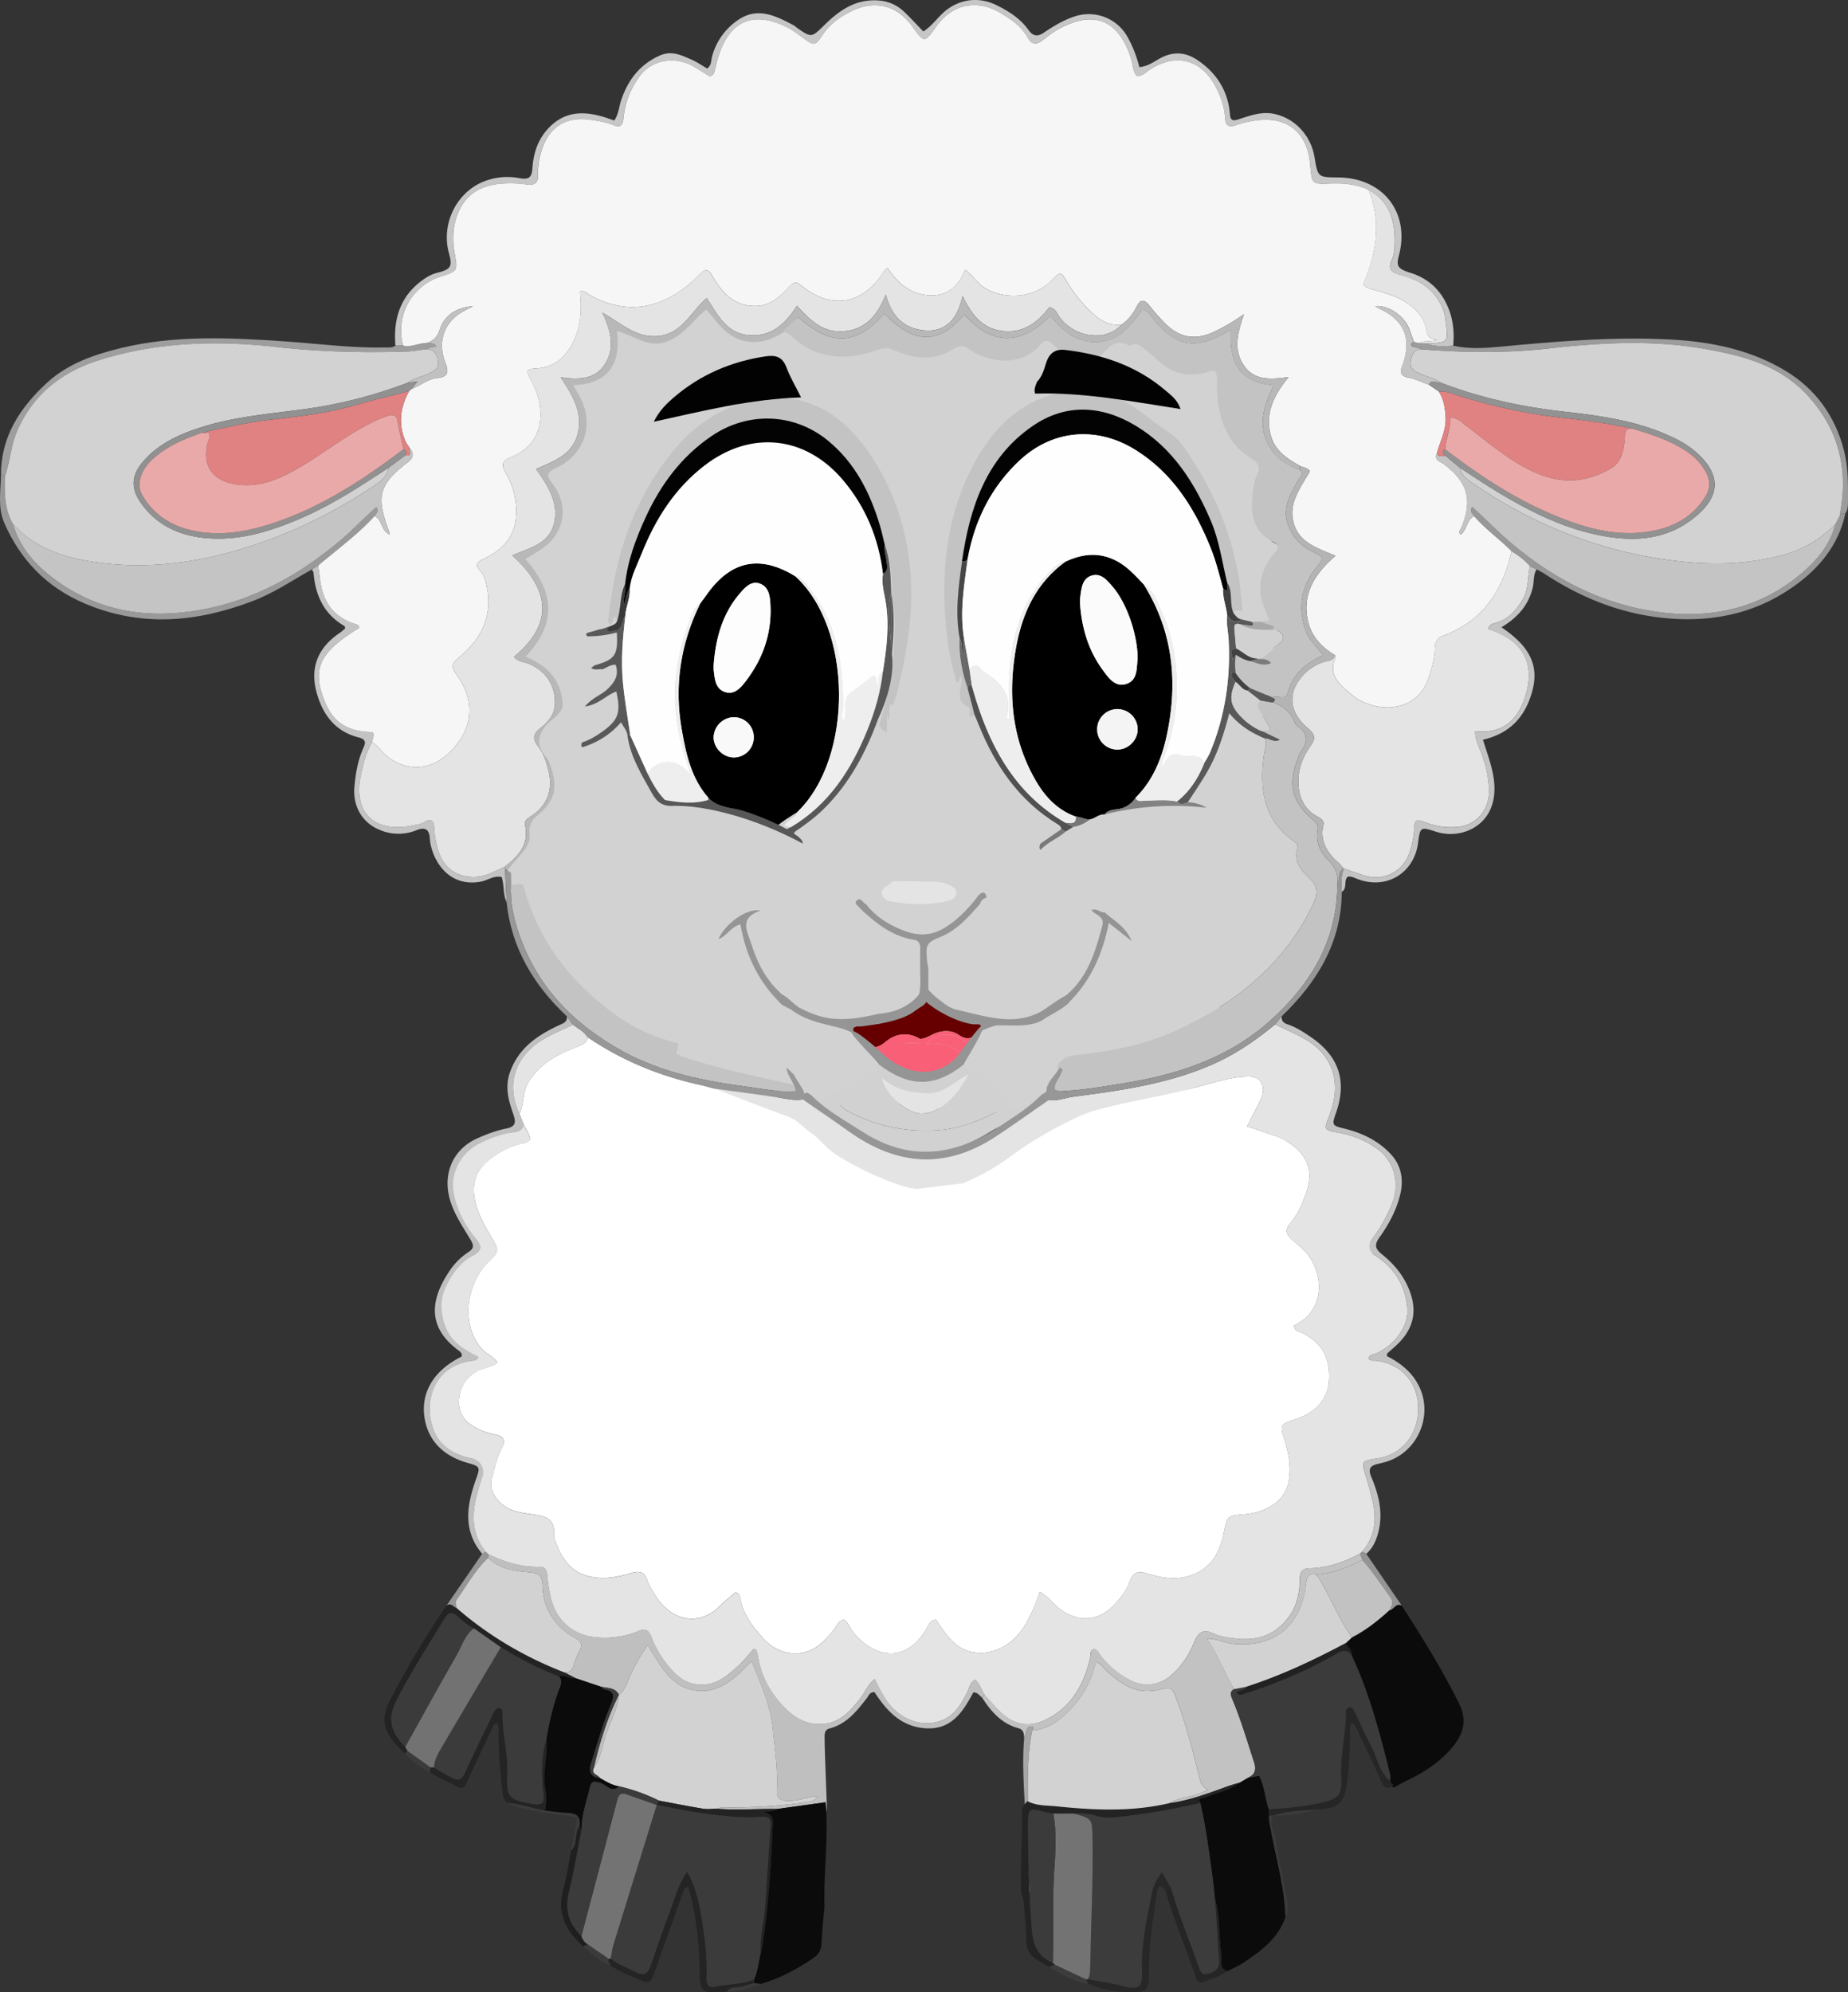 <svg xmlns="http://www.w3.org/2000/svg" width="1729.8" height="1864.2" viewBox="0 0 1729.8 1864.2"><rect x="0" y="0" width="1729.8" height="1864.2" fill="#333333" stroke="none"/><path d="M1333.63,1534.38c19.06,29.7,37.73,59.58,53.48,91.34,7.12,14.36,5.2,26.4-3.88,38.36-11.72,15.42-27.29,25.61-44.34,33.83-4.31,2.08-8.47,4.47-12.7,6.72a7.06,7.06,0,0,1-4.17-3.9c1.68-2.83.85-5.69.15-8.58-9.21-37.6-19-75-35.24-110.26.7-5.27-3.78-7.85-5.85-11.68l5.93-5.63c13-6.71,24.28-15.79,35-25.69C1326.22,1538.29,1328,1531.29,1333.63,1534.38Z" transform="translate(-21.52 -31.95)" fill="#0b0b0b"/><path d="M940.62,1620.33c-2.32-1.59-3.67-4.64-8-4.73-9.59,17.86-20.36,35.4-45.14,33.59-22.69-1.65-36.17-16.43-47.38-33.8-4.64-.21-5.49,3.52-7.36,5.89-9.44,12-18.82,24-34.69,28.07-5.08,1.3-4.64,5.49-4.64,9.4,0,19.41,3.9,92.35.86,59.69l-45.54,6.29c-18.81-.19-37.62,1.32-56.42-.2,1.86-.49,3.73-1.46,5.57-1.41a482.46,482.46,0,0,0,72.37-3.94c10-1.24,12.41-1.22,17.17-6.45-10.06.56-18.8,4.63-28.23,4.5-7.3-.09-10.92-2.48-10.49-10.15,1.07-19.13-1.92-38-3.74-56.95-2.15-22.41-11.35-42.28-19.88-63.72-15.23,15.25-30.08,31-53.34,27.29-23-3.68-32.2-23.66-44-42.2-6.21,8.44-10.4,16.58-14.67,24.75-3.84,7.33-5,16.21-12.25,21.63-3.61-7.35-11.13-6-17.26-7.76l-23.09-7.73L549.94,1597c4.26-.11,7.14-1.52,8.37-6.26a58.48,58.48,0,0,1,5.46-13.41c3.36-6.09,2.26-9.22-4.19-12.78-18.89-10.42-29.5-26.87-30.21-48.61-.27-8.46-2.75-11.76-11.52-12.58-14-1.3-28.51-2.58-39.3-13.69,0-1.17-.07-2.33-.1-3.49,15.28,7.36,31.06,12.41,48.36,11.87,4.88-.15,6.86,3.25,7.18,8.43a124.83,124.83,0,0,0,3.34,21c4.88,20.51,20.47,34.35,41.31,36.51a82.7,82.7,0,0,0,40.84-5.82c6.3-2.63,9.41-.92,11.76,5.28a95,95,0,0,0,22.59,34.61c7.65,7.48,16.68,10.92,27.25,10.21,12.83-.86,21.94-9,30.85-16.88,5.65-5,10.32-11.16,15.31-16.66,1.3.76,2.16,1,2.31,1.41a38.28,38.28,0,0,1,1.77,6.45c2.68,18,11.3,33,23.41,46,10,10.78,22.33,17.92,37.76,16.5,16-1.47,25.51-12.67,34.63-24.27,4.28-5.45,6.54-12.44,13.2-17.71,4.48,8.85,8.37,17.24,14.42,24.39C867.85,1643,888,1649,905,1641c11.17-5.21,17-15.48,22.14-26.06,1.89-3.91,2.48-8.62,7.28-11.25,4.33,4.13,5.91,9.52,8.63,14.18Z" transform="translate(-21.52 -31.95)" fill="#bfbfbf"/><path d="M1224.73,1826c-7,20.17-23.23,31.83-39.88,43-4.49,3-9.64,5-14.49,7.5-8.44-2.69-4.89-10.14-5.66-15.46-2.54-17.45-.9-35.4-6-52.57-.68-6.38-1.2-12.78-2.07-19.13-3.22-23.51-6.19-47.07-11.54-70.23-3.19-5.14,2.06-4.13,3.93-4.94,11-4.76,23.14-6.67,33-14.1l7.51-4.47,10.61-2c5.36,9.82,5.41,21.12,9.14,31.3.07,2,.13,4,.2,6-.65,4.6.88,8.9,1.67,13.34C1215.93,1771.42,1224.16,1798.06,1224.73,1826Z" transform="translate(-21.52 -31.95)" fill="#0b0b0b"/><path d="M1189.47,1695.56,1182,1700c-4,1.22-8,2.26-11.83,3.68-17.71,6.48-35.37,13.14-54.23,15.62,10.86-6.59,24.52-5.33,36.2-12.9-4.82-1.82-6.38-5.2-7.45-9.47-6.21-24.73-12.35-49.48-21.32-73.43-5-13.3-4.61-13.4-17.88-10a45.66,45.66,0,0,1-5.77.61c-16.76,2-28.88-7-40.63-17-3.74-3.17-6.16-8-11.89-10a92,92,0,0,1-25.83,46.49c-9.16,9.09-19.68,16.85-33.55,17.52.52-1.08,1.71-2.45.11-3.21a3.45,3.45,0,0,0-4.83,1.81,94.11,94.11,0,0,0-2.88,9.09c-.31-4.18-.07-8.24-5.71-9.77-15.67-4.25-25.45-15.73-33.85-28.72l2.45-2.45c4.81,5.22,9.41,10.64,14.48,15.6,12,11.75,25.9,15.61,41.64,8.27,24.6-11.48,36.59-32.47,42.72-57.71.78-3.19-.71-7.36,3.75-9,3.69,1,4.75,4.37,6.72,6.82a81.2,81.2,0,0,0,28.4,23c13,6.23,26.85,3.91,37.68-5.75,9.41-8.39,16.06-18.72,20.77-30.07,4-9.56,8.45-13.36,18.88-8.35,6,2.86,13.07,3.64,19.78,4.49,20.45,2.61,37.72-3.18,50.21-20.4,7.52-10.36,10-22.24,10.15-34.75.06-5.8,1.32-10.29,8.37-10.46,17.15-.41,32.94-5.68,47.92-13.7.75,1.94,1.49,3.89,2.23,5.83-13.56,6.92-27.54,12.52-42.94,13.67-7.26-1.57-9.11,1.64-9.87,8.7-4.15,38.56-28.85,60-68.49,56.1-7.75-.76-14.79-5-24.43-4.76,11,15.67,16.57,32.3,25.53,47.18-4.06,2.4-3.17,5.42-1.64,9.07,8.1,19.28,14,39.33,20.45,59.19C1197.68,1687.93,1196.41,1692.65,1189.47,1695.56Z" transform="translate(-21.52 -31.95)" fill="#c2c2c2"/><path d="M748.75,1724.73l45.54-6.29c3,32.66-2,65.21-1,97.72-1,11.23-2.29,22.46-2.75,33.71-.27,6.4-2.39,10.77-7.77,14.41-15.27,10.34-31.28,19-49.08,24.12l-6.15-.59c-.06-1.21-.13-2.41-.19-3.62,3.33-7.42,4.23-15.45,5.85-23.29a6.79,6.79,0,0,0,.84-1.74c6.76-40.11,9-80.63,10.88-121.17.32-6.85-3.31-9.41-9.63-10.2C740.07,1726.53,744.83,1727.58,748.75,1724.73Z" transform="translate(-21.52 -31.95)" fill="#0b0b0b"/><path d="M391.66,355.47c-2.3-26.86,5.56-49.05,29.29-64.05A37.25,37.25,0,0,1,431.64,287c12-3.13,13.5-5.94,10.14-18-7.52-27,6.49-56.59,32.39-67.13a60,60,0,0,1,33.4-3.24c8.24,1.5,11.66.1,12.29-9.07.89-13,4.39-25.31,13.29-35.67,16.68-19.45,36.9-18.37,58.44-10.86,1.49.52,3,1.06,4.9,1.75,4.09-5.91,4.37-12.82,6.47-19.07,6.37-18.83,17.29-33.37,36.12-41.77,11.14-5,20.18-.29,29.56,3.72,5.24,2.23,10,5.63,14.78,8.4,4.26-3.06,3.62-7.39,4.57-11a59.69,59.69,0,0,1,24.09-34.19c18.64-13,35.73-4,52.6,4.89A24.12,24.12,0,0,1,767,57.6c14.26,10,14,9.72,26.66-2.66,13.4-13.1,28-23.45,48.47-22.65,11,.43,19.3,4.39,26.68,11.58,5.74,5.6,11.16,11.54,17,17.55,7.92-5.1,12.66-12.18,18.81-17.73,13.83-12.48,32.5-15.31,49.32-7.06,11.72,5.75,22.6,12.58,30.37,23.48,3.76,5.28,8,6.59,14,2.58,9.37-6.27,18.92-12.16,29.94-15.62A41.56,41.56,0,0,1,1077,66.63a115.82,115.82,0,0,1,11,28.13c9.69-.77,16.17-7.4,24.13-10.48,11.82-4.56,21.81-2,31.11,4.46,17.34,12,27.84,28.55,29.52,49.86.5,6.43,2.83,6.66,8.09,5,10.72-3.43,21.42-7.55,33.11-5.12,19.54,4.06,34.57,20.07,38,40.53,3.13,18.83,3.13,18.83,22.14,19,42,.3,67.37,32.77,56.89,72.86-2.67,10.2-1.1,12.68,10.65,16.34,17.94,5.58,29.81,17.48,36.35,34.9,4,10.8,4.84,22,3.76,33.4-8.44.49-16.9,1.08-25-2,20.85-.75,20.81-.74,17.9-22.23a40.63,40.63,0,0,0-2.83-11.19c-7.52-17.22-21.48-26.24-38.9-30.63-8.37-2.11-12.66-5.17-8.29-14.68,2.08-4.52,2.39-10.1,2.5-15.23.44-19.92-4.27-39.4-24.66-49.89-11.42-5.47-23.51-6.39-36-5.9-17,.67-17,.44-18.52-17.25-2.62-31.21-22-46.6-52.58-41.55a89.52,89.52,0,0,0-16,3.82c-7.16,2.6-10.72,1.79-11.2-6.93-.53-9.73-3.77-19-8.21-27.73-13.36-26.35-37.39-32.88-62.17-17-3.69,2.37-6.74,6.2-12.19,6.11-3.85-4.64-3.55-10.75-5.27-16.16C1069.12,51.88,1047,40.67,1013.5,58.5c-5.67,3-10.87,7-16,11-5.89,4.62-10.44,4.24-14.16-2.48-5.88-10.65-15.57-17.13-25.63-23.12C936,30.9,912.82,35.83,898,56.54c-11.27,15.77-11.27,15.77-22.94-.35C862,38.12,842.62,32.1,822.24,40.75,810,46,799,53.36,791.3,64.86c-6.9,10.3-7.77,10.21-18.11,2.7-4.7-3.42-9.34-7.1-14.48-9.72-31.63-16.13-54.3-6.77-65,27.67-1.14,3.71-1.9,7.53-2.94,11.27-.68,2.43-.81,5.23-4.81,6.81-5.09-3.11-10.68-6.82-16.54-10C654,85,632.17,86.85,620,103.57a79,79,0,0,0-15,39.35c-.67,6.63-3.11,8.72-9.35,6.21-7.27-2.91-15-4.14-22.65-5.15-22.2-2.94-37.67,7.17-44.43,28.46a68.13,68.13,0,0,0-3.46,22.89c.22,7.41-2.7,10.47-10.67,9.33a110,110,0,0,0-23.22-.78c-18.72,1.31-33.51,9.06-41,27.43-5.06,12.38-5.48,25-3.13,38.09,2.91,16.1,2.72,16.33-13.21,21.41-26.37,8.4-42.67,35.51-35.14,64.6Z" transform="translate(-21.52 -31.95)" fill="#c6c6c6"/><path d="M1221.19,983c-.39,4.33,1.91,6.28,5.82,7.6,7.71,2.61,14.52,7,21.23,11.58,26.6,18,34.38,41.43,23.72,71.53-3.91,11-3.46,11.57,7.55,14.24,17,4.11,32.54,11.52,44.32,24.54,9.73,10.73,11.71,24.1,8.11,38.21-3.65,14.33-10.59,27.14-19.07,39-4.73,6.6-4.69,10.4,2,15.81,11.89,9.57,21.46,21,26.73,36.1,7.56,21.61.38,37.78-15.75,51.69-1.94,1.67-3.88,3.32-5.71,5.1-.37.35-.24,1.22-.45,2.53,12.9,6.55,24.06,15.27,30.51,29.1,13.13,28.18-2.91,62.52-33.07,70.3-2.19.56-4.37,1.16-6.57,1.68-7.06,1.65-8.37,5.2-5.47,12,6.9,16.26,11.16,33.06,6.8,51-2,8-5.08,15.35-11.45,20.92l-3.89-2c12.42-14.29,13.87-30.8,9.59-48.37-1.75-7.22-3.62-14.44-5.85-21.53-4.67-14.84-4.52-15.23,10.78-17.5,23-3.39,38.35-22.65,38-47.51-.37-23.74-16.07-41.09-39.55-43.77-2.42-.28-5.31.64-6.89-2.34.77-3.84,4.34-3.35,6.81-4.42,17.82-7.74,30.8-25.94,29.52-41.86-1.76-21.83-12.23-38.67-30.64-50.1-7.06-4.38-7.92-7.8-2.9-14.37a150.45,150.45,0,0,0,18.37-31.87c8.65-20,3.62-41.09-12.71-53.09-11.14-8.19-23.81-13-37.29-15.47-12.68-2.32-13.17-2.79-8.41-14.63,12.66-31.5,4.45-57.88-23.28-73.42-8.72-4.89-18-8.78-27-13.13Z" transform="translate(-21.52 -31.95)" fill="#c2c2c2"/><path d="M472.84,1485.93c-18.33-21.81-14.38-45.61-5.83-69.59,4.13-11.58,4.2-12.09-8.19-15.61-23.61-6.71-37.72-22.27-40.23-44.39-2.58-22.81,10-42.66,34.91-54.89.87-2.64-.61-4.22-2.55-5.63-28.65-21-27.55-46-9.32-73.57a63,63,0,0,1,18.25-18.58c5.77-3.69,5-6.68,2-11.77-7.4-12.43-15.74-24.26-19.58-38.75-6.23-23.55,3.49-46.06,26.16-56.05,8.53-3.76,17.42-7.22,26.5-9,9.37-1.85,9.69-5.78,7-13.57-4.35-12.49-7.92-25-3.24-38.75,8-23.25,26.14-35.29,46.83-44.8,3.86-1.78,7.16-3,6.59-8l5.78,7.92c-9.29,4.47-18.95,8.33-27.81,13.54-26.79,15.77-35.32,43.1-22.31,69.67q2,4.85,3.89,9.68c-.65,5.91-5.24,6.74-9.8,7.54-11.56,2-21.65,12.72-32,18.14-18.15,9.49-18.5,17-14.84,37.12,2.95,16.31,2.49,32.38,12.54,45.17,5.06,6.44,4.8,10.47-2.45,14.48-13,7.2-15.66,19.54-21.57,32.81-7.56,17-4.63,30.38,8.1,43.86,6.45,6.83,9.9,14.49,17.79,18.78-1.82,3.9-4.37,3.32-6.5,3.61-35.28,4.83-45.23,38.22-35.55,64.34,6.06,16.36,20,23.84,36.31,27.22,13.16,2.73,13.67,3.59,9.55,16.37-7.75,24-15,48.14,3.31,71Z" transform="translate(-21.52 -31.95)" fill="#bfbfbf"/><path d="M1356.65,353.43c8.16,3.1,16.62,2.51,25.06,2,14.39,3.24,29,2.38,43.39,1,53.17-4.94,106.35-9.65,159.78-6.8,38.1,2,75.31,9.48,108.31,29.54,27.82,16.91,45.94,41.93,54.28,74,4.25,16.29,3.86,32.62,3.82,49.08,0,3.59-.32,7.12-2.47,10.2-2.33-.83-3.77.65-5.22,2.06.15-1.28.22-2.58.46-3.84,7.57-41.46-2.34-78.16-31-109.12-26.84-29-63.27-37.73-100.1-43.81-46.89-7.74-94.13-5.1-141,.19-39.06,4.41-78,4.15-117,1.11-3-.71-6-1.36-8.91-2.15-3.57-.95-5.47-2.4-1.19-5.2l4.35,1.21Z" transform="translate(-21.52 -31.95)" fill="#9c9c9c"/><path d="M1459.86,564.71c-3.29,5.18-2.28,11.3-3.61,16.93-3.89,16.44-13.94,28.06-29.3,37.28,21.37,14.61,36.16,31.33,29.13,58.61-6.26,24.29-20.34,40.55-46.47,46.65,2.56,8.12,5.3,15.89,7.45,23.83,3.51,13,5.16,26.31.42,39.1-7.49,20.21-30.62,30-52.22,23-14-4.53-14.46-4.25-16.28,10.1-3.71,29.31-30.4,45-57.86,33.87-2.7-1.1-5.28-2.41-8.25-1.65-3.84,4,.08,10.85-5.38,14.05-.7-7.37-.79-14.69,1.81-21.79,6.09,2.1,12.16,4.25,18.28,6.28,19.19,6.38,37.89-3.15,43.76-22.44a81.48,81.48,0,0,0,3.86-19.94c.47-9.76,1.8-10.37,11.24-6.77a65.28,65.28,0,0,0,30.5,3.9c15.92-1.7,27.5-14.69,28.19-30.72.54-12.51-2.19-24.33-6.17-36.07-2.42-7.13-6.67-13.83-6.61-22.72,27.82,3.17,41.63-13,47.89-36,8.48-31.2-6.65-50.59-35.86-59.52,1.55-4.61,4-4.86,6.1-5.41,12.51-3.23,20.28-11.8,26.53-22.56,5.67-9.74,4.28-20.74,6.63-31Z" transform="translate(-21.52 -31.95)" fill="#c3c3c3"/><path d="M495.7,876.24c-3.42-7.43-2.12-15.87-4.6-23.64-7.43-1.52-13.19,3.21-19.73,4.4-27.12,4.94-42.65-15.13-46.91-35.35a46.11,46.11,0,0,1-.67-5.77c-.69-8.65-5.17-9.92-12.55-7a44.54,44.54,0,0,1-33.94-.19c-16.85-6.71-25.79-22.43-24-40.93,1.19-12.6,3.3-24.91,8.61-36.51,2.4-5.23,1.37-7.68-5-9.31-22-5.65-33.7-21.85-39.21-42.65-6.06-22.93,1.65-41.21,21.14-54.62,2.07-1.43,4-3.13,5.8-4.6-.27-1.08-.23-2-.61-2.24-19.13-11-27.19-28.45-29-49.59-.1-1.2-1-2.34-1.56-3.5l5.92-3.6c.57,4.16,1.23,8.3,1.69,12.47,2.23,20.4,11.76,35.17,31.95,41.88,2,.67,4.58.92,4.89,3.86-34,20.67-42.71,35.21-35.61,59.7,7.76,26.74,21.67,37.71,48.15,37.91,2,3.22-.36,6.21-.58,9.3-5.76,9.6-8.26,20.35-10.55,31.08-7.26,34,11.94,53.65,46.16,47.44,4.74-.86,9.52-1.29,13.9-3.88,5.86-3.46,8.56-.35,8.65,5.45a79.28,79.28,0,0,0,3.87,21.91c4.72,15.65,16.94,24.38,33.14,24.3,10.87-.06,19.79-5.47,29.19-9.68l0,2Z" transform="translate(-21.52 -31.95)" fill="#c3c3c3"/><path d="M391.66,355.47l7.13-.06c7.45,1.93,14.24-2.42,21.51-2.23,3.05.64,6.78-1.05,9.73,2.57l-11.62,3.33c-5.13.62-10.26,1.64-15.41,1.81-41.1,1.35-82.16.33-123-4.25-55.85-6.25-111.12-4.68-165.1,12.2-35.21,11-62.35,31.94-77.44,66.89C31.57,449.29,31,464,26,477.71l-3.59-2c.17-35.56,18-62.39,42.88-85.41,19.53-18,44.1-26.48,69.12-32.58,50.51-12.31,101.95-9.82,153.19-6.35,30.9,2.09,61.65,6.28,92.71,5.74C384.16,357,388.14,357.77,391.66,355.47Z" transform="translate(-21.52 -31.95)" fill="#9e9e9e"/><path d="M22.44,475.71l3.59,2c-.19,15.34-.58,30.71,7.66,44.6,6.28,22.24,21,38.43,38.88,51.64,40.84,30.16,86.67,37.48,136.05,28.75,50.85-9,93.86-33.06,132.69-66.11,11.2-9.52,21.13-20.46,32.53-30.11,3,4.45-.78,6-1.79,8.42-15.82,17.41-34.9,31.09-52.67,46.27l-5.92,3.6c-18.22,10.3-35.62,22.08-55.36,29.61-52.28,19.93-104.62,24.76-157.55,2.18-35.43-15.11-60.18-40.89-75.22-75.72C19.22,506.67,22.24,490.85,22.44,475.71Z" transform="translate(-21.52 -31.95)" fill="#999"/><path d="M792.43,1136.45c-41.84-20.25-117.45-76.93-102-85.71,13.4-7.6,51.58,7,64.63,9.07,6.37,1,12.53,2.17,18.9.69,3.94,3.83,11.5,6,15.43,9.81,12.23,7.79,23,16.31,35.1,24.29,39.44,26,77.33,30.1,118.92,5.27,15-8.94,29.36-18.68,44.09-27.94l11.86-11.41c9.51,3,18.43-1.22,27.57-2.41,43.86-5.74,87.6-11.87,128.7-29.77,21.86-9.51,41.2-22.69,59.42-37.77,9,4.35,18.31,8.24,27,13.13,27.73,15.54,35.94,41.92,23.28,73.42-4.76,11.84-4.27,12.31,8.41,14.63,13.48,2.46,26.15,7.28,37.29,15.47,16.33,12,21.36,33.09,12.71,53.09a150.6,150.6,0,0,1-18.28,31.75c-3.73,4.89-2.36,11.28,2.86,14.52,18.38,11.43,28.83,28.26,30.59,50.07,1.28,15.92-11.7,34.12-29.52,41.86-2.47,1.07-6,.58-6.81,4.42,1.58,3,4.47,2.06,6.89,2.34,23.48,2.68,39.18,20,39.55,43.77.39,24.86-15,44.12-38,47.51-15.3,2.27-15.45,2.66-10.78,17.5,2.23,7.09,4.1,14.31,5.85,21.53,4.39,18,2.75,34.92-10.56,49.46l-1.07.83c-15,8-30.76,13.29-47.91,13.7-7,.17-8.31,4.66-8.37,10.46-.14,12.51-2.63,24.39-10.15,34.75-12.49,17.22-29.76,23-50.21,20.4-6.71-.85-13.83-1.63-19.78-4.49-10.43-5-14.91-1.21-18.88,8.35-4.71,11.35-11.36,21.68-20.77,30.07-10.83,9.66-24.69,12-37.68,5.75a81.2,81.2,0,0,1-28.4-23c-2-2.45-3-5.8-6.72-6.82-4.46,1.6-3,5.77-3.75,9-6.13,25.24-18.12,46.23-42.72,57.71-15.74,7.34-29.63,3.48-41.64-8.27-5.07-5-9.67-10.38-14.48-15.6-2.72-4.66-4.3-10.05-8.63-14.18-4.8,2.63-5.39,7.34-7.28,11.25-5.13,10.58-11,20.85-22.14,26.06-17,7.94-37.17,2-50.28-13.48-6-7.15-9.94-15.54-14.42-24.39-6.66,5.27-8.92,12.26-13.2,17.71-9.12,11.6-18.64,22.8-34.63,24.27-15.43,1.42-27.71-5.72-37.76-16.5-12.11-13-20.73-28.06-23.41-46a38.28,38.28,0,0,0-1.77-6.45c-.15-.44-1-.65-2.31-1.41-5,5.5-9.66,11.63-15.31,16.66-8.91,7.91-18,16-30.85,16.88-10.57.71-19.6-2.73-27.25-10.21a95,95,0,0,1-22.59-34.61c-2.35-6.2-5.46-7.91-11.76-5.28a82.7,82.7,0,0,1-40.84,5.82c-20.84-2.16-36.43-16-41.31-36.51a124.83,124.83,0,0,1-3.34-21c-.32-5.18-2.3-8.58-7.18-8.43-17.3.54-33.08-4.51-48.36-11.87l-.83-.64c-19.72-23.25-12.3-47.82-4.4-72.33a12.51,12.51,0,0,0-9.67-16.39c-16.25-3.4-30.14-10.88-36.19-27.2-9.68-26.12.27-59.51,35.55-64.34,2.13-.29,4.68.29,6.5-3.61-15.29-8.31-31.7-16-34.37-44a40.69,40.69,0,0,1,3.67-21c5.85-12.6,13.88-23.52,26.38-30.44,7.25-4,7.51-8,2.45-14.48-10.34-13.16-18.62-27.61-21.35-44.53-3-18.41,7.25-36.52,23.85-45a111.39,111.39,0,0,1,31.82-10.87c4.56-.8,9.15-1.63,9.8-7.54,1.89,5,5.57,9.26,6.28,14.38-2.57,3.44-6,3.51-9.09,4.26A77.2,77.2,0,0,0,481.11,1116c-14.91,11.09-19,24.76-14.15,42.8,2.91,10.82,8.31,20.36,13.86,29.82,8.14,13.9,8.43,13.81-2.77,25-19.06,19-26.14,57.27-5.6,80.55,4.28,4.84,10.72,7,14.68,12.87-5.33,4.84-12.32,4.58-17.94,7.5-9.88,5.17-15.89,13-17.61,24-1.87,12,1.87,21.35,12.67,28a61.39,61.39,0,0,0,20.73,7.88c8.31,1.6,10.27,5.79,6.25,13-4.62,8.31-6.39,17.55-9,26.54-2.56,8.74-.16,15.52,5.64,22.23,8.48,9.81,20.28,11.18,31.61,12.88,11.65,1.73,21.74,3.29,20.63,18.77-.26,3.63,1.66,7.56,3.13,11.12,6,14.45,14.93,25.31,31.48,28.61,13.28,2.64,25.71.06,38.14-3.63,7-2.08,11.79-1.13,14.42,6.56,1.55,4.54,4.21,8.73,6.64,12.93,14.14,24.32,40.76,32.14,61.38,11.53,4.69-4.69,10-8.79,14.69-12.91,3.75,1.2,4.08,4,4.58,6.45,3,14.54,11.58,25.83,21.14,36.49,14.83,16.53,37.27,19,53.11,6A85.61,85.61,0,0,0,802.66,1556c2.38-3.16,3.86-7.67,8.82-8.38,3.9,2.35,5,6.72,7.44,10C836,1581,868.46,1592,889.2,1555.26c1.77-3.13,3-7.41,8.46-7.58,2.81,4,5.6,8.33,8.7,12.4,5.76,7.56,12.3,14.08,21.87,16.89,19.87,5.84,41.38-4.49,53.49-25.55a154.74,154.74,0,0,0,13-29.81c7.41,3.56,10.83,8.91,15.36,13,17.57,15.68,38.35,15.76,53.68-.27,6.24-6.54,12.24-13.48,15.16-22.3,2.81-8.52,7.57-10.45,16.32-7.69,13.63,4.3,27.79,6.6,41.88,1.49,18.56-6.74,26.26-21.65,29.95-39.81,3.27-16.08,3.6-15.74,19.72-17.1,17-1.45,36.32-9.92,40.6-29,3-13.32.87-26.39-3.14-39.21-5-15.83-5-15.82,10.24-20.81,19.21-6.29,30.07-19.2,31-36.8,1.09-21.53-7.15-35.45-26.13-44.33-2.44-1.14-6-1-6.61-6.36l2.69-1.46c26.88-14.64,24.77-47.38,9.31-66.21-4.42-5.38-10.08-9-14.91-13.77-4.24-4.15-5.52-7.88-1.68-12.8,4.18-5.35,8.12-10.89,10.87-17.1,9.16-20.74,15.9-41.56-10.89-59.74a56.16,56.16,0,0,0-12.68-6.41c-8.66-3.1-17.46-5.91-26.63-9,4.31-8.42,8.11-15.86,11.91-23.3,3.1-6.08,4.64-13,.73-18.49-3.77-5.34-10.79-5.06-17-4.52-13.94,1.19-27.26,5.44-40.6,9.1-32.42,8.9-64.49,19-96.9,28-17.63,4.86-35.1,9.59-50.33,33.57-16.27,25.62-47.21,37.91-68.65,47.1Z" transform="translate(-21.52 -31.95)" fill="#e4e4e4"/><path d="M1459.86,564.71l-6.22-3.1a70.93,70.93,0,0,0-17.26-13.83c-11.27-11.43-24.56-20.7-35.09-32.91-1-2.39-4.79-3.93-1.67-8.55,11.32,10.26,21.78,21.1,33.12,30.95,41.25,35.8,88.18,60.43,142.37,67.55,47,6.18,91.65-3,129.55-33.72,15.88-12.86,29.57-28,34.91-48.8l4-7.76c1.45-1.41,2.89-2.89,5.22-2.06-5.63,26.65-21.24,47.32-41.9,63.44-36.86,28.76-79.43,38.84-125.87,34.52-41.62-3.88-79-18.75-113.62-41.46C1465,567.39,1462.39,566.12,1459.86,564.71Z" transform="translate(-21.52 -31.95)" fill="#989898"/><path d="M727.32,1884.19c.06,1.21.13,2.41.19,3.62-3.31.93-6.69,1.64-9.9,2.82-5.11,1.9-11.63-.68-15.57,4.89-25.33,1.7-25.36,1.7-25.78-23.23-.43-25.21-3.41-50-10.56-75-4.14,1.35-4.51,4.73-5.52,7.54-8.94,24.9-18,49.77-26.69,74.76-2.23,6.41-4.55,8.94-11.83,5.64-9.66-4.39-19.75-7.81-28.59-13.89-.87-2-2.81-3.82-1.67-6.4.57-.12,1.14-.21,1.71-.28,6.8,5.69,15.19,8.38,22.87,12.43,8.6,4.53,12.1,1.39,14.79-6.55,5.48-16.18,11.06-32.34,17.17-48.28,4.86-12.67,7.88-26.24,16.74-38.71,8.77,15.23,11.54,30.66,14.05,46.11,2.89,17.83,4.91,35.75,4.1,53.89-.24,5.48,2.66,9,8.46,7.53C703.18,1888.09,715.83,1889.16,727.32,1884.19Z" transform="translate(-21.52 -31.95)" fill="#242424"/><path d="M549.93,1597q5.3,2.68,10.57,5.39c-5.52,1.44-10.25-4.07-15.86-1.78-19.08-7.16-37-16.61-54.38-27.23L465,1555.65c-5.64-2.65-10.29-6.7-14.81-10.85-4.84-4.45-8.66-4.75-12.39,1.42-15.23,25.15-31.18,49.83-44.73,76-8.51,16.45-7.4,29,7.72,44.36.72,1.25,1.45,2.5,2.18,3.75l-2.6,2.4c-4-4.2-8.42-8.06-11.85-12.66-8.2-11-9.44-22.38-2.88-35.24a873.35,873.35,0,0,1,53.89-90.59c4.24-2.83,6.52,1.49,9.67,2.64C479.22,1562.94,513,1582.64,549.93,1597Z" transform="translate(-21.52 -31.95)" fill="#232323"/><path d="M496.1,1719.09c-4.79-4.75-4.23-11.16-5-17a455.88,455.88,0,0,1-2.94-48.32c-.06-3.06,1.09-6.46-1.74-9.26-4,1.3-4.45,5.17-5.87,8.15-7.47,15.74-14.89,31.49-22.13,47.33-2.16,4.73-4.39,6.38-9.61,3.51-8.16-4.51-17-7.75-24.71-13.16.12-1.5.24-3,.35-4.5l3.32,0c4.7,2.84,9.24,6,14.12,8.44,9.76,5,11.37,4,15.94-5.87,8-17.29,16.34-34.42,24.61-51.58,1.5-3.11,2.75-6.71,7.08-6.72a4.21,4.21,0,0,1,2.4,4.11c-.53,19.11,5.18,37.66,4.44,56.92-.9,23.56,1.35,25.1,24.61,29,8.38,1.4,10.06-1.41,9.18-9.36-1.9-17.36-2.33-34.79,2.86-51.83,1.42,15.79-3.95,31.43-1.12,47.21a48.48,48.48,0,0,1-.37,20.11C519.64,1724.3,508.28,1719.66,496.1,1719.09Z" transform="translate(-21.52 -31.95)" fill="#242424"/><path d="M1209.42,1730.89c-.07-2-.13-4-.2-6,16.38-.9,32.68-2.42,48.74-6s19.89-7.08,19-23.64c-1.16-20.5,4.26-40.35,4.42-60.65,0-2.24.64-4.56,3.66-5.2,2.07.07,3.3,1.58,4.14,3.34,5.17,10.75,9.91,21.72,15.48,32.25,5.81,11,7.66,24.09,17.41,33a7,7,0,0,0,4.17,3.84c-5.68,5.42-9,3.81-12-3.11-6.84-15.62-14.31-31-21.58-46.4-1.34-2.84-2.08-6.14-5.25-7.85-3.37,1.92-2.08,5.11-2.14,7.79-.35,17.09-.42,34.26-3.29,51.11-2.8,16.51-9,20.9-27,21.85-14.07,1.06-28.27,1.13-41.82,5.88l.27-.08Z" transform="translate(-21.52 -31.95)" fill="#262626"/><path d="M1112.21,1800.64c-3.73-5.81-6.78-4.52-7.64,1.44-3.44,23.82-7.4,47.59-7.55,71.79-.14,22.54-.34,22.41-22.35,22.07-12.1-.2-23.43-3.46-34.64-7.5l-1.86-4.31q.84-.12,1.68-.18c11,2.11,22.13,3.56,32.87,6.5,13.63,3.73,18.47,1.15,17.78-12.85-1.19-24.34,4.16-47.83,8.58-71.39,1.41-7.47,4.11-15.26,10.12-22.15l8.61,14.67Z" transform="translate(-21.52 -31.95)" fill="#272727"/><path d="M1112.21,1800.64l5.6-1.91c7.24,25.76,17.59,50.43,26.54,75.59,1.83,5.14,4.53,5.77,9.65,4.11,11.73-3.8,8.45-12.84,8-20.84-1-16.39-2.19-32.78-3.32-49.16,5.14,17.17,3.5,35.12,6,52.57.77,5.32-2.78,12.77,5.66,15.46-6.63,4.88-14.58,6.82-22,10-3.55,1.51-5.85.33-6.94-2.84C1131.94,1855.87,1120.44,1828.83,1112.21,1800.64Z" transform="translate(-21.52 -31.95)" fill="#252525"/><path d="M983.63,1717.54c-6.64,1-.17,57.75.46,82.3.1,3.54,2.79,3.89,2.7,7.43-3.47-13.57-1-23.83-5.4-37.12,2.37-36-4.43-74-1.22-111.33.94-3,1.66-6.17,2.89-9.09a3.45,3.45,0,0,1,4.83-1.81c1.6.76.41,2.13-.11,3.21C983.24,1673.07,983.46,1695.31,983.63,1717.54Z" transform="translate(-21.52 -31.95)" fill="#a6a6a6"/><path d="M1115.9,1719.33c18.86-2.48,36.52-9.14,54.23-15.62,3.87-1.42,7.88-2.46,11.83-3.68-9.84,7.43-22,9.34-33,14.1-1.87.81-7.12-.2-3.93,4.94a617.71,617.71,0,0,1-71,12.5c-8.7,1-17.51,2.44-25.86-.25-7.31-2.36-14.48-2.72-21.9-2.33l-18.84.06a71.82,71.82,0,0,1-7.62-1.34c-15.24-4.31-16-3.76-16.07,11.85q-.06,46.5,3.15,92.89c1.15,16.82,3.83,29.36,20,36.25l2.09,1.85-5.67,1.91c-3-1.8-6-3.77-9.12-5.39-8.2-4.22-12-10.47-12.06-20,0-11.57-1.53-23.12-2.39-34.68.09-3.54-2.42-6.95-2.51-10.48-.64-24.56,1.36-49.24.78-73.8a13.18,13.18,0,0,1,5.5-10.53c8.31,4.33,17.6,3.76,26.45,4.68C1045.44,1725.89,1080.83,1727.53,1115.9,1719.33Z" transform="translate(-21.52 -31.95)" fill="#232323"/><path d="M567.5,1853.4c-16.27-14.46-25-31.27-18.7-53.86,3.29-11.72,4.94-23.89,7.33-35.85,6.64-6.42,2.38-16.54,7.92-23.34l1.9,3.88c-3.87,19.3-7.18,38.73-11.81,57.85-4,16.38-.52,29.91,11.65,41.37a13.26,13.26,0,0,0,6,8Z" transform="translate(-21.52 -31.95)" fill="#1f1f1f"/><path d="M1296.57,1484l3.89,2,33.17,48.44c-5.6-3-7.41,3.84-11.63,4.43,2.48-3.94,4.41-7.6.92-12.32-8.61-11.68-16.46-23.91-26.14-34.78-.75-1.94-1.49-3.89-2.24-5.83Z" transform="translate(-21.52 -31.95)" fill="#949494"/><path d="M449.24,1536.91c-3.15-1.15-5.43-5.47-9.67-2.64l33.27-48.34,3.69-1.72,1.92,2c0,1.16.06,2.32.1,3.49-12.09,11.28-20,25.74-29.44,39C447.15,1531.39,448.29,1534.17,449.24,1536.91Z" transform="translate(-21.52 -31.95)" fill="#969696"/><path d="M564.05,1740.35c-5.54,6.8-1.28,16.92-7.92,23.34,1.87-10,3.73-20.06,5.74-30.86-22.08-4.56-45-4.35-65.77-13.74,12.18.57,23.54,5.21,35.45,7.07,7.3.76,14.59,1.88,21.91,2.19C561.52,1728.69,565.32,1732.11,564.05,1740.35Z" transform="translate(-21.52 -31.95)" fill="#3b3b3b"/><path d="M1209.42,1730.89l3.94.12c-4.22,8.17,1.34,15.46,2.47,23,2.75,18.45,6.92,36.68,10.36,55,1.07,5.71,1.73,11.51-1.46,16.9-.57-27.9-8.8-54.54-13.64-81.73C1210.3,1739.79,1208.77,1735.49,1209.42,1730.89Z" transform="translate(-21.52 -31.95)" fill="#3b3b3b"/><path d="M1038.17,1884.13l1.86,4.31c-13.47-2.42-25.31-8.56-36.6-16l5.67-1.91Z" transform="translate(-21.52 -31.95)" fill="#3c3c3c"/><path d="M567.5,1853.4l4.27-1.94,19.63,13.48c-1.14,2.58.8,4.35,1.67,6.4C583.08,1867.46,575.29,1860.43,567.5,1853.4Z" transform="translate(-21.52 -31.95)" fill="#3b3b3b"/><path d="M424.49,1685.81c-.11,1.5-.23,3-.35,4.5a67,67,0,0,1-23.73-17.55l2.6-2.4Z" transform="translate(-21.52 -31.95)" fill="#3b3b3b"/><path d="M1213.09,1731.09c13.55-4.75,27.75-4.82,41.82-5.88A154.43,154.43,0,0,1,1213.09,1731.09Z" transform="translate(-21.52 -31.95)" fill="#3b3b3b"/><path d="M702,1895.52c3.94-5.57,10.46-3,15.57-4.89,3.21-1.18,6.59-1.89,9.9-2.82l6.15.59C723.42,1892.1,713.23,1896,702,1895.52Z" transform="translate(-21.52 -31.95)" fill="#3b3b3b"/><path d="M1322,1698c-9.75-8.9-11.6-22-17.41-33-5.57-10.53-10.31-21.5-15.48-32.25-.84-1.76-2.07-3.27-4.14-3.34-3,.64-3.64,3-3.66,5.2-.16,20.3-5.58,40.15-4.42,60.65.94,16.56-2.76,20.06-19,23.64s-32.36,5.08-48.74,6c-3.73-10.18-3.78-21.48-9.14-31.3l-10.61,2c6.94-2.91,8.21-7.63,5.91-14.71-6.46-19.86-12.35-39.91-20.45-59.19-1.53-3.65-2.42-6.67,1.64-9.07l11.56-2.17c-1.27,4.59-7.27,2.08-9.16,6,3.15,2.69,6.21.71,9-.18a425,425,0,0,0,85-37.12c5.91-3.43,10-3.71,13.92,1.92,16.29,34.68,26,71.48,35.24,108.45C1322.87,1692.39,1323.7,1695.2,1322,1698Z" transform="translate(-21.52 -31.95)" fill="#3b3b3b"/><path d="M1188.13,1610.42l-11.56,2.17c-9-14.88-14.54-31.51-25.53-47.18,9.64-.28,16.68,4,24.43,4.76,39.64,3.93,64.34-17.54,68.49-56.1.76-7.06,2.61-10.27,9.87-8.7,12.32,18.85,19.91,40.38,33.18,58.7l-5.93,5.54C1251.12,1585.55,1220.51,1600,1188.13,1610.42Z" transform="translate(-21.52 -31.95)" fill="#d2d2d2"/><path d="M1287,1564.07c-13.27-18.32-20.86-39.85-33.18-58.7,15.4-1.15,29.38-6.75,42.94-13.67,9.69,10.87,17.54,23.1,26.15,34.78,3.49,4.72,1.56,8.38-.92,12.32C1311.29,1548.54,1300,1557.47,1287,1564.07Z" transform="translate(-21.52 -31.95)" fill="#c2c2c2"/><path d="M1188.13,1610.42c32.38-10.42,63-24.87,92.95-40.81,2.07,3.77,6.55,6.3,5.85,11.48-4-5.63-8-5.35-13.92-1.92a425,425,0,0,1-85,37.12c-2.82.89-5.88,2.87-9,.18C1180.86,1612.5,1186.86,1615,1188.13,1610.42Z" transform="translate(-21.52 -31.95)" fill="#222"/><path d="M600.85,1617.88c7.22-5.42,8.41-14.3,12.25-21.63,4.27-8.17,8.46-16.31,14.67-24.75,11.79,18.54,21,38.52,44,42.2,23.26,3.73,38.11-12,53.34-27.29,8.53,21.44,17.73,41.31,19.88,63.72,1.82,19,4.81,37.82,3.74,56.95-.43,7.67,3.19,10.06,10.49,10.15,9.43.13,18.17-3.94,28.23-4.5-4.76,5.23-7.15,5.21-17.17,6.45a482.46,482.46,0,0,1-72.37,3.94c-1.84,0-3.71.92-5.57,1.41-4.19,0-8.47.64-12.54,0-13.87-2.3-27.67-5-41.5-7.61A167.71,167.71,0,0,0,601,1703.56c-6.59-1-12.11-4.51-17.78-7.67-1.87-3.32-9-3.57-5.74-9.89,6.35-8.54,7.54-19.08,10.57-28.79,4.11-13.17,11.51-25.27,12.83-39.32Z" transform="translate(-21.52 -31.95)" fill="#d2d2d2"/><path d="M449.24,1536.91c-.95-2.74-2.09-5.52-.13-8.26,9.48-13.24,17.35-27.7,29.44-39,10.79,11.11,25.28,12.39,39.3,13.69,8.77.82,11.25,4.12,11.52,12.58.71,21.74,11.32,38.19,30.21,48.61,6.45,3.56,7.55,6.69,4.19,12.78a58.48,58.48,0,0,0-5.46,13.41c-1.23,4.74-4.11,6.15-8.37,6.26C513,1582.64,479.22,1562.94,449.24,1536.91Z" transform="translate(-21.52 -31.95)" fill="#d2d2d2"/><path d="M583.26,1695.89c5.67,3.16,11.19,6.65,17.78,7.67-6.95,6.41-11.69-1.23-17.14-3-5-1.68-8.76-2.73-10.24,3.85-2.95,13.21-8,26-7.71,39.86l-1.9-3.88c1.27-8.24-2.53-11.66-10.59-12-7.32-.31-14.61-1.43-21.91-2.19a48.32,48.32,0,0,0,.38-20.11c-2.83-15.78,2.54-31.42,1.12-47.21,2.83-16.52,6.5-32.85,12.71-48.46,1.48-3.73,1.58-6.78-1.12-9.77,5.61-2.29,10.34,3.22,15.86,1.78l23.09,7.73c1.29.93,2.49,2.46,3.9,2.7,9.26,1.56,9.15,6.26,6,13.74-7.6,17.84-12.69,36.58-18.57,55C572.2,1690,574.25,1694.76,583.26,1695.89Z" transform="translate(-21.52 -31.95)" fill="#0b0b0b"/><path d="M638.29,1716.89c13.83,2.57,27.63,5.31,41.5,7.61,4.07.67,8.35.06,12.54,0,18.8,1.52,37.61,0,56.42.2-3.92,2.85-8.68,1.8-13.49,3.06,6.32.79,10,3.35,9.63,10.2-1.93,40.54-4.12,81.06-10.88,121.17a6.79,6.79,0,0,1-.84,1.74c-.46-17.22,4.17-33.93,5.05-51,1.19-23.2,3-46.36,4.62-69.54.46-6.73-2-8.87-9.13-8.25-14.16,1.25-28.25-.12-42.47-1.7-18.59-2.08-36.76-5.78-55-9.47l-.06-.05Z" transform="translate(-21.52 -31.95)" fill="#232323"/><path d="M583.26,1695.89c-9-1.13-11.06-5.86-8.38-14.29,5.88-18.46,11-37.2,18.57-55,3.19-7.48,3.3-12.18-6-13.74-1.41-.24-2.61-1.77-3.9-2.7,6.13,1.74,13.65.41,17.26,7.76h.07c-11,21.6-17.91,44.61-23.4,68.11C574.21,1692.32,581.39,1692.57,583.26,1695.89Z" transform="translate(-21.52 -31.95)" fill="#3b3b3b"/><path d="M1158.66,1808.43c1.13,16.38,2.37,32.77,3.32,49.16.47,8,3.75,17-8,20.84-5.12,1.66-7.82,1-9.65-4.11-8.95-25.16-19.3-49.83-26.54-75.59l-8.61-14.67c-6,6.89-8.71,14.68-10.12,22.15-4.42,23.56-9.77,47-8.58,71.39.69,14-4.15,16.58-17.78,12.85-10.74-2.94-21.89-4.39-32.86-6.5,1.89-3.19,2.05-6.72,2.11-10.29.72-40.3,2.8-80.57,2.19-120.9-.29-19,0-19-17.82-23.77,7.42-.39,14.59,0,21.9,2.33,8.35,2.69,17.16,1.22,25.86.25a617.71,617.71,0,0,0,71-12.5c5.35,23.16,8.32,46.72,11.54,70.23C1157.46,1795.65,1158,1802.05,1158.66,1808.43Z" transform="translate(-21.52 -31.95)" fill="#3c3c3c"/><path d="M983.63,1717.54c-.17-22.23-.39-44.47,4.15-66.41,13.87-.67,24.39-8.43,33.55-17.52a92,92,0,0,0,25.83-46.49c5.73,2,8.15,6.86,11.89,10,11.75,10,23.87,19,40.63,17a45.66,45.66,0,0,0,5.77-.61c13.27-3.4,12.9-3.3,17.88,10,9,24,15.11,48.7,21.32,73.43,1.07,4.27,2.63,7.65,7.45,9.47-11.68,7.57-25.34,6.31-36.2,12.9-35.07,8.2-70.46,6.56-105.82,2.89C1001.23,1721.3,991.94,1721.87,983.63,1717.54Z" transform="translate(-21.52 -31.95)" fill="#d2d2d2"/><path d="M636.25,1720.9c18.23,3.69,36.4,7.39,55,9.47,14.22,1.58,28.31,3,42.47,1.7,7.13-.62,9.59,1.52,9.13,8.25-1.6,23.18-3.43,46.34-4.62,69.54-.88,17.11-5.51,33.82-5.05,51-1.62,7.84-2.52,15.87-5.85,23.29-11.49,5-24.14,3.9-36,6.89-5.8,1.45-8.7-2-8.46-7.53.81-18.14-1.21-36.06-4.1-53.89-2.51-15.45-5.28-30.88-14.05-46.11-8.86,12.47-11.88,26-16.74,38.71-6.11,15.94-11.69,32.1-17.17,48.28-2.69,7.94-6.19,11.08-14.79,6.55-7.68-4-16.07-6.74-22.87-12.43.89-4.42,1.4-9,2.72-13.25Q615.93,1786.12,636.25,1720.9Z" transform="translate(-21.52 -31.95)" fill="#3b3b3b"/><path d="M1401.29,514.87c10.53,12.21,23.82,21.48,35.09,32.9-8.27,37-27,65.45-64,79.12-5.74,2.12-7.71,6.29-7.78,12.05-.1,9.51-3,18.45-5.94,27.39-11.35,34.74-51.84,32.51-71.32,16.16-10.65-8.94-23.75-18.22-15.38-35.94.14-.3-.65-1-1-1.58-12.37-7.41-21.8-17.54-25.09-31.73-5.92-25.52,6.42-44.48,25.72-61.19-17.25-7.36-34.68-12.43-39.42-31.75-4.61-18.78,7.58-32.9,15.5-47.47-2.94-3.73-6.56-3.43-9.33-4.92-11.48-6.37-22.61-13.61-26.76-26.73-6.68-21.08,1.74-38.91,16.17-56.4-17.86,2.54-33.61,3.45-43.18-12.85-8.93-15.2-3.8-30.39,1.35-45.92-9.86,6.75-19.6,12.77-30.24,17.4-16.3,7.1-30.39,4-42.76-8a186.21,186.21,0,0,1-15.43-17.4c-4.7-5.86-8.32-6.57-12,.81-3.39,6.69-7.87,12.63-14.21,16.91-10.14,1.31-18.42-2.87-25.6-9.29a132.74,132.74,0,0,1-25.28-30.54c-6-10-6.15-10.11-14.08-1.9-15.68,16.24-41.78,19.16-61.63,8.23-7.91-4.36-12-12.28-19.91-17.95-6.44,17.18-18.33,25.79-36.05,23.85-16.44-1.8-27.72-12.29-36.42-25.48-1.58,1.16-2.28,1.43-2.58,1.93-19.46,32.29-50,38-78.43,14.34-4.62-3.84-6.94-3-11,1.3-8.11,8.68-16.85,17.3-29.88,18-20.62,1.06-32.69-11.53-41.83-27.65-3.48-6.12-6.27-7.9-11.51-2.54-1.81,1.85-3.63,3.7-5.52,5.46-28.56,26.63-62.18,34.74-98.48,14.3-2.62-1.48-4.94-4.4-8.66-3.11,1.16,11.91,1.39,23.68-1.79,35.26-5.91,21.53-19.7,35.25-36.71,36.61-12.79,1-12.75,1.15-6.48,12.76C531.64,412,533.66,446.56,499.25,460c-7.69,3-8.69,7.07-4.62,13.9a70.89,70.89,0,0,1,10,40.84C503.5,534.62,491.36,547,474.12,555c-6.32,2.92-8.11,6-2.86,11.44,2.8,2.89,4,6.6,5,10.38,7.48,29.12-2.75,52.11-25.13,70.38-6.16,5-7.95,8.2-2.59,15.57,19.5,26.78,14.7,52.31-5.57,72.66-21,21.11-49.59,18.51-67.93-4.87-1.34-1.72-3.43-2.86-5.17-4.27.22-3.09,2.55-6.08.58-9.3-26.48-.2-40.39-11.17-48.15-37.91-7.1-24.49,1.58-39,35.61-59.7-.31-2.94-2.88-3.19-4.89-3.86-20.19-6.71-29.72-21.48-31.95-41.88-.46-4.17-1.12-8.31-1.69-12.47,17.77-15.18,36.85-28.86,52.67-46.27,7.37,3,5.83,13.63,14.42,17.36-.72-2.45-1-3.67-1.44-4.84-11.62-31.39-8.61-42.36,18.3-63,6.05-4.63,5.31-8.72,1.36-13.73a43.27,43.27,0,0,1-3.53-5.65c-7.15-16.31-5-32,3.36-47.23l2.24-1.87c8.14-3,15-9.24,23.9-10.19,9.71-1,11.45-4.93,7.83-14.08-7.65-19.33-1.67-37.12,14.75-47.25,3.55-2.2,7.37-4,11.06-5.94-14.82,1.31-26.53,7.62-31.17,21.92-2.31,7.14-6.23,10.83-12.83,12.74-7.27-.19-14.06,4.16-21.51,2.23-7.53-29.09,8.77-56.2,35.14-64.6,15.93-5.08,16.12-5.31,13.21-21.41-2.35-13.06-1.93-25.71,3.13-38.09,7.51-18.37,22.3-26.12,41-27.43a110,110,0,0,1,23.22.78c8,1.14,10.89-1.92,10.67-9.33a68.13,68.13,0,0,1,3.46-22.89c6.76-21.29,22.23-31.4,44.43-28.46,7.69,1,15.38,2.24,22.65,5.15,6.24,2.51,8.68.42,9.35-6.21a79,79,0,0,1,15-39.35C632.17,86.85,654,85,669.46,93.54c5.86,3.23,11.45,6.94,16.54,10,4-1.58,4.13-4.38,4.81-6.81,1-3.74,1.8-7.56,2.94-11.27,10.66-34.44,33.33-43.8,65-27.67,5.14,2.62,9.78,6.3,14.48,9.72,10.34,7.51,11.21,7.6,18.11-2.7C799,53.36,810,46,822.24,40.75c20.38-8.65,39.75-2.63,52.84,15.44,11.67,16.12,11.67,16.12,22.94.35C912.82,35.83,936,30.9,957.76,43.92c10.06,6,19.75,12.47,25.63,23.12,3.72,6.72,8.27,7.1,14.16,2.48,5.08-4,10.28-8,16-11,33.5-17.83,55.62-6.62,66.78,28.53,1.72,5.41,1.42,11.52,5.27,16.16,5.45.09,8.5-3.74,12.19-6.11,24.78-15.92,48.81-9.39,62.17,17,4.44,8.76,7.68,18,8.21,27.73.48,8.72,4,9.53,11.2,6.93a89.52,89.52,0,0,1,16-3.82c30.56-5,50,10.34,52.58,41.55,1.49,17.69,1.5,17.92,18.52,17.25,12.46-.49,24.55.43,36,5.89,12.81,30.45,7.14,60.09-5,88.47,3.4,3.68,6.7,4,9.77,4.94,9.63,2.83,19.41,5.38,28.14,10.48,11,6.41,19.58,15,21.5,28.28.69,4.76,3.17,7.46,9.81,8.29-7.19,2.19-12.67.23-17.42,2.9l-4.35-1.22c-1.29-3.63-2.64-7.24-3.87-10.89-4.29-12.8-20-24-32.31-22.35,1.51.88,2.55,1.54,3.63,2.1s2.36,1.06,3.5,1.66c16.24,8.56,24.79,21.28,21.48,40.23a54,54,0,0,1-3,11.14c-2.55,6.21-2.47,10.11,5.6,11.67,6.58,1.27,12.8,4.35,19.17,6.63l9.13,6.28c4.67,7.23,5.89,15.2,6.44,23.72.8,12.43-5.15,22.88-8.18,34.18-3,6.49,3.06,7.56,6.26,9.93,22.66,16.79,27.45,33.91,16.54,59.74-.78,1.85-2.91,3.65-.69,6.43C1394.83,527.84,1394.2,518.38,1401.29,514.87Z" transform="translate(-21.52 -31.95)" fill="#f6f6f6"/><path d="M1349.17,352.93c4.75-2.67,10.23-.71,17.42-2.9-6.64-.83-9.12-3.53-9.81-8.29-1.92-13.32-10.51-21.87-21.5-28.28-8.73-5.1-18.51-7.65-28.14-10.48-3.07-.91-6.37-1.26-9.77-4.94,12.15-28.38,17.82-58,5-88.47,20.39,10.5,25.1,30,24.66,49.9-.11,5.13-.42,10.71-2.5,15.23-4.37,9.51-.08,12.57,8.29,14.68,17.42,4.39,31.38,13.41,38.9,30.63a40.63,40.63,0,0,1,2.83,11.19c2.91,21.49,3,21.48-17.9,22.23Z" transform="translate(-21.52 -31.95)" fill="#e4e4e4"/><path d="M923.36,1139.14c24.29-10.79,33-17,49.42-28.91,20.66-15,56.28-34.34,74.08-39.25,32.4-8.93,64.54-13.36,97-22.26,13.34-3.66,26.66-7.91,40.6-9.1,6.24-.54,13.26-.82,17,4.52,3.91,5.54,2.37,12.41-.73,18.49-3.8,7.44-7.6,14.88-11.91,23.3,9.3,3.13,18.21,6,27,9.12a51.12,51.12,0,0,1,9.53,4.47c30,18.6,23.16,40.13,13.69,61.56-2.75,6.21-6.69,11.75-10.87,17.1-3.84,4.92-2.56,8.65,1.68,12.8,4.83,4.73,10.49,8.39,14.91,13.77,15.46,18.83,17.57,51.57-9.31,66.21l-2.69,1.46c.6,5.38,4.17,5.22,6.61,6.36,19,8.88,27.22,22.8,26.13,44.33-.89,17.6-11.75,30.51-31,36.8-15.23,5-15.2,5-10.24,20.81,4,12.82,6.14,25.89,3.14,39.21-4.28,19-23.55,27.5-40.6,29-16.12,1.36-16.45,1-19.72,17.1-3.69,18.16-11.39,33.07-29.95,39.81-14.09,5.11-28.25,2.81-41.88-1.49-8.75-2.76-13.51-.83-16.32,7.69-2.92,8.82-8.92,15.76-15.16,22.3-15.33,16-36.11,16-53.68.27-4.53-4-8-9.39-15.36-13a154.74,154.74,0,0,1-13,29.81c-12.11,21.06-33.62,31.39-53.49,25.55-9.57-2.81-16.11-9.33-21.87-16.89-3.1-4.07-5.89-8.37-8.7-12.4-5.42.17-6.69,4.45-8.46,7.58C868.46,1592,836,1581,818.92,1557.62c-2.42-3.32-3.54-7.69-7.44-10-5,.71-6.44,5.22-8.82,8.38a85.61,85.61,0,0,1-13.86,14.89c-15.84,13.06-38.28,10.55-53.11-6-9.56-10.66-18.16-21.95-21.14-36.49-.5-2.43-.83-5.25-4.58-6.45-4.72,4.12-10,8.22-14.69,12.91-20.62,20.61-47.24,12.79-61.38-11.53-2.43-4.2-5.09-8.39-6.64-12.93-2.63-7.69-7.41-8.64-14.42-6.56-12.43,3.69-24.86,6.27-38.14,3.63-16.55-3.3-25.51-14.16-31.48-28.61-1.47-3.56-3.39-7.49-3.13-11.12,1.11-15.48-9-17-20.63-18.77-11.33-1.7-23.13-3.07-31.61-12.88-5.8-6.71-8.2-13.49-5.64-22.23,2.63-9,4.4-18.23,9-26.54,4-7.23,2.06-11.42-6.25-13a61.39,61.39,0,0,1-20.73-7.88c-10.8-6.62-14.54-16-12.67-28,1.72-11,7.73-18.8,17.61-24,5.62-2.92,12.61-2.66,17.94-7.5-4-5.88-10.4-8-14.68-12.87-20.54-23.28-13.46-61.59,5.6-80.55,11.2-11.14,10.91-11,2.77-25-5.55-9.46-10.95-19-13.86-29.82-4.85-18-.76-31.71,14.15-42.8a77.2,77.2,0,0,1,27.74-13.56c3-.75,6.52-.82,9.09-4.26-.71-5.12-4.39-9.4-6.28-14.38q-1.95-4.83-3.89-9.68c4.27-9.09,2.74-19.66,8-28.69,10.45-18,27.49-26.65,45.75-33.74,4.67-1.82,9.13-3.4,10.07-9.11,32,21.77,67.13,36.2,104.86,44.52,4.71,1,9.33,2.44,14,3.67,22.88,8.75,45.66,17.75,68.67,26.12,9.19,3.35,15,10.94,22.7,16.08,2.51,1.68,8.05,7,14,13,12.64,12.68,66.48,38.1,84.38,38.61Z" transform="translate(-21.52 -31.95)" fill="#fff"/><path d="M571.58,1002.55c-.94,5.71-5.4,7.29-10.07,9.11-18.26,7.09-35.3,15.75-45.75,33.74-5.25,9-3.72,19.6-8,28.69-13-26.57-4.48-53.9,22.31-69.67,8.86-5.21,18.52-9.07,27.81-13.54C562.73,994.44,568.31,997.14,571.58,1002.55Z" transform="translate(-21.52 -31.95)" fill="#e4e4e4"/><path d="M1743.6,514.54l-4,7.76a106.63,106.63,0,0,1-51.1,29.52c-30.72,8-61.71,8.9-93.09,5.59-70.83-7.49-135.21-32.26-193.87-72.23-5.58-3.8-12.11-7.57-13.42-15.45,9.22,6,18.34,12.14,27.68,17.95,34.81,21.63,70.83,40.52,112,46.74,30.73,4.63,59.27.3,83.45-21.33,19.64-17.56,20.35-35.63,1.94-54.24a85.51,85.51,0,0,0-22.89-16.14c-32.43-16.24-67.61-21.42-103-25.36-40-4.45-79.17-12.64-116.83-27.21-5.82-4.24-13-5.45-19.36-8.36-5.33-2.43-10.5-4.38-9.11-12.44s5.07-11.33,13-10.27c39,3,77.94,3.3,117-1.11,46.92-5.29,94.16-7.93,141-.19,36.83,6.08,73.26,14.81,100.1,43.81,28.65,31,38.56,67.66,31,109.12C1743.82,512,1743.75,513.26,1743.6,514.54Z" transform="translate(-21.52 -31.95)" fill="#d2d2d2"/><path d="M1354.92,359.07c-7.89-1.06-11.59,2.31-13,10.27s3.78,10,9.11,12.44c6.4,2.91,13.54,4.12,19.36,8.36-3.8.65-8.41-3.91-11.45,1.76-6.37-2.28-12.59-5.36-19.17-6.63-8.07-1.56-8.15-5.46-5.6-11.67a54,54,0,0,0,3-11.14c3.31-18.95-5.24-31.67-21.48-40.23-1.14-.6-2.36-1.06-3.5-1.66s-2.12-1.22-3.63-2.1c12.28-1.63,28,9.55,32.31,22.35,1.23,3.65,2.58,7.26,3.87,10.89-4.28,2.81-2.38,4.26,1.19,5.21C1349,357.71,1352,358.36,1354.92,359.07Z" transform="translate(-21.52 -31.95)" fill="#c3c3c3"/><path d="M1270.93,645c.36.53,1.15,1.28,1,1.58-8.37,17.72,4.73,27,15.38,35.94,19.48,16.35,60,18.58,71.32-16.16,2.92-8.94,5.84-17.88,5.94-27.39.07-5.76,2-9.93,7.78-12.05,37-13.67,55.75-42.16,64-79.12a71.21,71.21,0,0,1,17.26,13.84c-2.35,10.31-1,21.31-6.63,31-6.25,10.76-14,19.33-26.53,22.56-2.14.55-4.55.8-6.1,5.41,29.21,8.93,44.34,28.32,35.86,59.52-6.26,23.07-20.07,39.21-47.89,36-.06,8.89,4.19,15.59,6.61,22.72,4,11.74,6.71,23.56,6.17,36.07-.69,16-12.27,29-28.19,30.72a65.28,65.28,0,0,1-30.5-3.9c-9.44-3.6-10.77-3-11.24,6.77a81.48,81.48,0,0,1-3.86,19.94c-5.87,19.29-24.57,28.82-43.76,22.44-6.12-2-12.19-4.18-18.28-6.28l-.16.08a36.26,36.26,0,0,0-3.71-4.43c-11-9.62-18.73-20.48-15.15-36.27,1-4.26-2.43-6.14-5.69-7.94-9.69-5.35-15.23-13.76-17-24.53-2.56-15.17,1.73-28.84,10.39-41.09,4.61-6.51,5.5-10.52-1.76-16.6-17-14.18-19.36-30.95-8.2-46a43.87,43.87,0,0,1,25.09-17.09C1266.59,649.93,1270.19,649.46,1270.93,645Z" transform="translate(-21.52 -31.95)" fill="#e4e4e4"/><path d="M369.87,726.29c1.74,1.41,3.83,2.55,5.17,4.27,18.34,23.38,46.91,26,67.93,4.87,20.27-20.35,25.07-45.88,5.57-72.66-5.36-7.37-3.57-10.54,2.59-15.57,22.38-18.27,32.61-41.26,25.13-70.38-1-3.78-2.2-7.49-5-10.38-5.25-5.4-3.46-8.52,2.86-11.44,17.24-8,29.38-20.38,30.51-40.31a70.89,70.89,0,0,0-10-40.84c-4.07-6.83-3.07-10.9,4.62-13.9,34.41-13.39,32.39-47.95,20.13-70.63-6.27-11.61-6.31-11.75,6.48-12.76,17-1.36,30.8-15.08,36.71-36.61,3.18-11.58,2.95-23.35,1.79-35.26,3.72-1.29,6,1.63,8.66,3.11,36.3,20.44,69.92,12.33,98.48-14.3,1.89-1.76,3.71-3.61,5.52-5.46,5.24-5.36,8-3.58,11.51,2.54,9.14,16.12,21.21,28.71,41.83,27.65,13-.67,21.77-9.29,29.88-18,4-4.32,6.36-5.14,11-1.3,28.39,23.63,59,18,78.43-14.34.3-.5,1-.77,2.58-1.93,8.7,13.19,20,23.68,36.42,25.48,17.72,1.94,29.61-6.67,36.05-23.85,7.93,5.67,12,13.59,19.91,17.95,19.85,10.93,45.95,8,61.63-8.23,7.93-8.21,8-8.11,14.08,1.9a132.74,132.74,0,0,0,25.28,30.54c7.18,6.42,15.46,10.6,25.6,9.29-14.06,16-43.12,12.63-57.67-6.76-2.57-3.42-3.7-8.49-9.86-9.48-10.49,13.52-22.94,23.81-42.1,22.31-19.51-1.54-29.94-14-39.07-33-4.66,21.34-15.36,33.7-35,32.34-18.51-1.28-31.23-12.1-36.81-33.5-8.19,19.62-18.69,32.19-38.6,34.23s-32.07-10.2-44.63-23.75c-11.11,17.17-23.9,29-44.77,27.48-21.65-1.57-29.32-19.5-39.71-34.73-14.79,12.87-22.64,32.33-43.63,35.31S604,335.4,585.3,324.44c8,16.84,11.72,32.05,3.45,46.68-8.89,15.7-24.56,16.64-42.41,13.86,10.92,16.92,20.38,31.68,16.38,51-4.36,21.12-21.74,27.16-39.45,34.85C534,486,543.86,500.8,540.59,519.56c-3.72,21.3-23,24.76-39.47,32.2,35,31.79,39.14,63.48,1.59,94.77,3.67,4.81,8.3,4.51,12.13,5.93,17.38,6.45,26.92,20.8,26.07,38.73-.48,10.2-6.79,16.8-13.83,22.36s-6.91,10.19-1.84,16.86c5.34,7,8,15.5,10,24,4,16.85-1.79,31.65-16.27,41.11-3.34,2.19-7,4.18-5.94,8.94,3.86,17.81-6.24,28.69-18.79,38.41-9.4,4.21-18.32,9.62-29.19,9.68-16.2.08-28.42-8.65-33.14-24.3A79.28,79.28,0,0,1,428,806.38c-.09-5.8-2.79-8.91-8.65-5.45-4.38,2.59-9.16,3-13.9,3.88-34.22,6.21-53.42-13.43-46.16-47.44C361.61,746.64,364.11,735.89,369.87,726.29Z" transform="translate(-21.52 -31.95)" fill="#e4e4e4"/><path d="M494.23,842.91c12.55-9.72,22.65-20.6,18.79-38.41-1-4.76,2.6-6.75,5.94-8.94,14.48-9.46,20.31-24.26,16.27-41.11-2-8.54-4.65-17-10-24-5.07-6.67-5.24-11.28,1.84-16.86s13.35-12.16,13.83-22.36c.85-17.93-8.69-32.28-26.07-38.73-3.83-1.42-8.46-1.12-12.13-5.93,37.55-31.29,33.44-63-1.59-94.77,16.45-7.44,35.75-10.9,39.47-32.2,3.27-18.76-6.57-33.52-17.32-48.68,17.71-7.69,35.09-13.73,39.45-34.85,4-19.37-5.46-34.13-16.38-51,17.85,2.78,33.52,1.84,42.41-13.86,8.27-14.63,4.59-29.84-3.45-46.68,18.67,11,33.19,24.7,54.09,21.73s28.84-22.44,43.63-35.31c10.39,15.23,18.06,33.16,39.71,34.73,20.87,1.53,33.66-10.31,44.77-27.48,12.56,13.55,24.72,25.78,44.63,23.75s30.41-14.61,38.6-34.23c5.58,21.4,18.3,32.22,36.81,33.5,19.6,1.36,30.3-11,35-32.34,9.13,19.09,19.56,31.51,39.07,33,19.16,1.5,31.61-8.79,42.1-22.31,6.16,1,7.29,6.06,9.86,9.48,14.55,19.39,43.61,22.76,57.67,6.76,6.34-4.28,10.82-10.22,14.21-16.91,3.73-7.38,7.35-6.67,12-.81a186.21,186.21,0,0,0,15.43,17.4c12.37,12,26.46,15.06,42.76,8,10.64-4.63,20.38-10.65,30.24-17.4-5.15,15.53-10.28,30.72-1.35,45.92,9.57,16.3,25.32,15.39,43.18,12.85-14.43,17.49-22.85,35.32-16.17,56.4,4.15,13.12,15.28,20.36,26.76,26.73v3.88c-12.77-4.75-23.34-11.72-29.92-24.5-9.79-19-3.29-36.22,5.42-54.89-32.83-2.37-41.93-22.71-40.08-51.5-1.65.74-2.84,1.15-3.92,1.78-29.64,17.16-47.76,13.76-69-12.75-2.5-3.12-4.47-7.2-10-8.23-10.42,14.22-21.47,29-41.15,30.19-19.32,1.21-33.28-9.72-44.87-24.56C977.12,355.48,950.17,355.55,924,326c-26.23,32.64-51,23.91-74.77-.76-23.09,26.65-47.18,33.88-80.39,3.44-4.75,4.29-4.69,13.86-9.46,18.17-12.45,8.07-30.61,14.69-45.21,10.12s-19.38,2.56-29-8.77c-12.77,10-15.82,8.31-31.72,14.17-17.86,6.58-33.77-11-49.94-14.85,3.9,31,1.34,46.63-31.72,47.92,2.18,3.61-2.64,5.24-1.35,7.42,15.66,26.61,4.27,55.6-23.62,68.84-8.68,4.11-10.06,3.79-4,11.47C558.9,503.84,557.56,535,536,549.31c-4.71,3.12-10.06,4.7-15.52,8.1,27.17,30.34,30.82,55,1.35,85.71,21.39,8.62,30.65,20.77,31.72,43.19.22,4.72-2,8,1.23,6.77,4.7-1.78,9.13-2.22,14.45,2.83-6.19,1.79-11.1,4.57-15.82,4.27-7-.46-9.41,4.16-13.92,7.68-12.64,9.89-13.65,19.53-3.53,31.29.78.91.86,2.42,1.32,3.62,9.17,24.12,5,40.44-14.86,56.66-3.11,2.54-4.27,5.12-3.83,9.15,1,9.09-1.78,17.11-7.51,24.32-4,5.05-7.44,10.56-11.12,15.86l-5.68-3.86Z" transform="translate(-21.52 -31.95)" fill="#b8b8b8"/><path d="M33.69,522.31c-8.24-13.89-7.85-29.26-7.66-44.6,4.95-13.67,5.54-28.42,11.39-42,15.09-35,42.23-55.88,77.44-66.89,54-16.88,109.25-18.45,165.1-12.2,40.88,4.58,81.94,5.6,123,4.25,5.15-.17,10.28-1.19,15.41-1.81,7.91-1.09,11.59,2.32,13,10.27s-3.8,10-9.13,12.44c-6.4,2.91-13.55,4.09-19.35,8.39a436,436,0,0,1-100.48,25.21c-30.13,3.95-60.44,6.59-89.69,15.53-21.59,6.6-42,15.31-57.23,32.91-10.87,12.55-11.77,24.67-2.59,38,15.75,22.94,38.76,32.4,65.54,33.94,29.16,1.67,56.25-6.74,82.71-17.95,30-12.69,57-30.38,84.07-48.13-1.21,6.77-5.82,11.81-10.85,15.17C335.1,511.21,292.94,532,247.72,545.62c-43.26,13.08-87.78,18.87-132.84,12.93C84.63,554.56,55.39,546.37,33.69,522.31Z" transform="translate(-21.52 -31.95)" fill="#d2d2d2"/><path d="M402.89,390.18c5.8-4.3,12.95-5.48,19.35-8.39,5.33-2.43,10.51-4.38,9.13-12.44s-5.05-11.36-13-10.27L430,355.75c-2.95-3.62-6.68-1.93-9.73-2.57,6.6-1.91,10.52-5.6,12.83-12.74,4.64-14.3,16.35-20.61,31.17-21.92-3.69,2-7.51,3.74-11.06,5.94-16.42,10.13-22.4,27.92-14.75,47.25,3.62,9.15,1.88,13.05-7.83,14.08-8.91.95-15.76,7.17-23.9,10.19l5.52-7.1Z" transform="translate(-21.52 -31.95)" fill="#c1c1c1"/><path d="M33.69,522.31c21.7,24.06,50.94,32.25,81.19,36.24,45.06,5.94,89.58.15,132.84-12.93C292.94,532,335.1,511.21,374.37,484.9c5-3.36,9.64-8.4,10.85-15.17l15.66-11.66c8,1.06,2.32-5,3.81-7.34,3.95,5,4.69,9.1-1.36,13.73-26.91,20.6-29.92,31.57-18.3,63,.43,1.17.72,2.39,1.44,4.84-8.59-3.73-7.05-14.33-14.42-17.36,1-2.41,4.74-4,1.79-8.42-11.4,9.65-21.33,20.59-32.53,30.11-38.83,33-81.84,57.12-132.69,66.11-49.38,8.73-95.21,1.41-136-28.75C54.68,560.74,40,544.55,33.69,522.31Z" transform="translate(-21.52 -31.95)" fill="#c4c4c4"/><path d="M1156.16,1016.29c.32.08.24.32-.25.57C1156,1016.86,1156.08,1016.69,1156.16,1016.29Z" transform="translate(-21.52 -31.95)" fill="#d2d2d2"/><path d="M538.65,705.23c4.54-3.57,9.8-9,9.56-13.77-1.06-22.35-13.37-36.28-34.74-45,29.47-30.69,27-61-.17-91.35,5.51-3.4,10.37-6.23,15.07-9.39,21.62-14.25,26.32-40.65,10.12-61.39-6-7.61-5-10.36,3.64-14.49,27.86-13.2,36.37-42.84,20.65-69.41-1.29-2.18-2.59-4.37-4.77-8,33-1.22,44.86-19.68,41-50.62,16.12,3.89,28.92,16.28,46.81,9.72,15.88-5.83,24.14-19.92,36.85-30,9.64,11.33,17.82,24.05,32.4,28.58s28,.41,40.49-7.69c2.18,1.29,8.82-2.11,10.61-.41,24.78,24,48,19.52,78.23,8.83,5-1.78,12,1.14,16.92,3.32,18.79,8.51,31.67,12.47,49.89.73,5.67-3.64,20.16-3.24,25.67.65,17.09,12.15,37.74,13.93,56-8.1,4.86-5.91,17.25.89,21.54,4.7,9,8,47.3-2.68,72.24-2,5.59-3.56,74.26,23.81,78.31,25,3.24,5.67,45.19,88.84,41.14,96.45-2,3.89-12.63,57.9,8.59,68.51,5.59,2.84,4,6.4.81,10.12-8.83,10.45-1,56.61,2.75,65.85-3.4.4-57.82,385.8-62.11,400.14-9.88-2.67-349.94,60.58-367.11,48.18-17.33-5.83-168-47.29-200.59-70.61-41.79-29.81-85.85-129-90.3-128,0-3.89-1.3-15.71-1.3-19.6,3.65-5.26,9.48-11.09,13.45-16.2,5.75-7.2,7.77-11.09,6.8-20.24-.49-4,2.27-10.29,5.34-12.8,19.85-16.19,22-28.5,12.88-52.64a25.11,25.11,0,0,0-3.4-4.69C521.81,727.9,526,715.11,538.65,705.23Z" transform="translate(-21.52 -31.95)" fill="#d2d2d2"/><path d="M561.88,625.92c9.08,4.74,16.19,4.12,23.11-1.69C577,620.28,569.72,621.69,561.88,625.92Z" transform="translate(-21.52 -31.95)" fill="#d2d2d2"/><path d="M500.07,860.33c4.4-1,10.49-2.69,11.62,1.44,14,51.54,45,90.57,86.81,120.4,32.68,23.33,70.21,31.21,109.42,33.69,13.83.88,27.63,2.37,41.38,4.09,8.61,1.08,10.93,9.18,15,15.17,0,.68,0,1.35,0,2l-6.68-6.23c.94,8.78,7.74,14,8.64,22-15.75,1.17-30.58-2-45.52-4-40.28-5.33-80-13.32-116-33-46.41-25.37-81.54-61.29-98.29-112.67C502,889.44,498.68,875.15,500.07,860.33Z" transform="translate(-21.52 -31.95)" fill="#c3c3c3"/><path d="M785.34,1068.28c-3.93-3.82-7.44-4-11.38-7.78,4.07-2.67-.51-5.11-.2-7.68l.45-.29c2.49,2.49,4.92,5,7.49,7.45s5.59,4.2,9.44,1.89c17.32-10.37,33.21-22.75,49.26-34.91.89-.67,1.08-2.27,1.6-3.43l2,0,0,3.57c1.54,5.68-2,7.93-6.3,10.34-11.92,6.65-21.29,16.42-31,25.66,2,5.22,5.92,7.25,10,9.39,26.19,13.7,54,19.19,83.41,17,21.76-1.61,41.32-10.09,60.28-20.14,2.69-1.43,6.78-3.81,3.89-7.34-3.38-4.13-5.58-9.08-10.68-12.23-11.2-6.92-21.68-15-32.46-22.6.23-.56.47-1.11.73-1.66,3.48-1.46,3.53-5.31,5.46-7.84a10,10,0,0,0,4.1,7.26c15,11.84,31.51,16.49,47.89,26.44,4.77,4.63,7.75,10,12,6.23,3-2.7,5.08-6.66,9.79-6.94,1.2,3.59-6.12,5.66-1.76,9.82l-11.86,11.42c.16-1.8,1.86-3.57.08-5.48-3.26-.91-3,6.07-6.19,5.2-9.62,8.8-22.4,12.9-33.4,19.69-36.94,22.82-74.55,27.66-113.42,4.79-14.19-8.35-26-11-38.43-22.12C793,1071.19,784.9,1059.48,785.34,1068.28Z" transform="translate(-21.52 -31.95)" fill="#d1d1d1"/><path d="M1388.09,469.73c1.31,7.88,7.84,11.65,13.42,15.45,58.66,40,123,64.74,193.87,72.23,31.38,3.31,62.37,2.38,93.09-5.59a106.63,106.63,0,0,0,51.1-29.52c-5.34,20.76-19,35.94-34.91,48.8-37.9,30.69-82.58,39.9-129.55,33.72-54.19-7.12-101.12-31.75-142.37-67.55-11.34-9.85-21.8-20.69-33.12-30.95-3.12,4.62.64,6.16,1.67,8.55-7.09,3.51-6.46,13-12.81,17.31-2.22-2.78-.09-4.58.69-6.43,10.91-25.83,6.12-42.95-16.54-59.74-3.2-2.37-9.29-3.44-6.25-9.93,1.72,4.07,4.94,2.63,7.9,2.15Z" transform="translate(-21.52 -31.95)" fill="#c4c4c4"/><path d="M950.82,1072.52c-108.1-2.22-302.19-49.85-296.43-55.66,3.22-3.24,47.44-211.44,38.33-209.92-.6-5.82,453.08-42.94,458.68-52.59,9.64-16.62,15.51-34.82,20.76-55,9.62,11.56,20.7,18.44,33.07,23.36,2.78,5.14.2,10.14-.52,15.14-4.52,31.82-1,60.81,27.81,81.23,2.1,1.49,4.68,3.41,3.67,6.27-4.39,12.46,3.31,21.34,10.73,28.1,9.85,9,7.57,16.82,2.87,26.44-27.38,56-73.19,91.81-128.5,116.8C1091.62,1010.1,993.32,1073.39,950.82,1072.52Z" transform="translate(-21.52 -31.95)" fill="#d2d2d2"/><path d="M866.46,980.3c5-3.81,13.23-13.42,17.32-14.23,7.91-1.55,18.08,11.43,24.73,15.07,7.47,4.1,16.13,4,24.29,6.16,7.28,1.91,12.23,3.44,4.46,11-5.52,5.38-10.71,7.34-18.21,2.14-6.38-4.41-14.29-4.65-22.06-1.54-4.69,1.88-9,5-14.29,5.26-11.41-6.83-22.83-5.14-32.26,2.75-8.57,7.17-14.23,6.2-20.5-2a19.79,19.79,0,0,0-9.1-6.91c-7-2.46,3.2-6.09,2.47-5.8,5.49-2.2,17-1.15,22.92-2.87a83.3,83.3,0,0,0,18.87-8.1A12.11,12.11,0,0,0,866.46,980.3Z" transform="translate(-21.52 -31.95)" fill="#600"/><path d="M495.7,876.24l-1.44-31.34,5.68,3.86q.06,5.79.13,11.57c-1.39,14.82,1.88,29.11,6.38,42.89,16.75,51.38,51.88,87.3,98.29,112.67,36,19.69,75.68,27.68,116,33,14.94,2,29.77,5.16,45.52,4-.9-8-7.7-13.19-8.64-22l6.68,6.23,9.5,15.67c-.31,2.57,4.27,5,.2,7.68-6.37,1.48-12.53.3-18.9-.69-21.49-3.37-43.08-6.1-64.63-9.07-4.66-1.23-9.28-2.63-14-3.67-37.73-8.32-72.85-22.75-104.86-44.52-3.27-5.41-8.85-8.11-13.69-11.67L552.11,983C521.15,953.81,500.24,919.35,495.7,876.24Z" transform="translate(-21.52 -31.95)" fill="#989898"/><path d="M1010.71,1031.38c2.07-7.41,9.12-11.07,16.87-11.92,32.21-3.53,64-9.36,93.71-22.76,55.31-25,101.12-60.82,128.5-116.8,4.7-9.62,7-17.47-2.87-26.44-7.42-6.76-15.12-15.64-10.73-28.1,1-2.86-1.57-4.78-3.67-6.27-28.76-20.42-32.33-49.41-27.81-81.23.72-5,3.3-10,.52-15.14,4.28-.23,8.27,4.12,14.19,1.47l-16-7.65c2.37-.32,5.11.88,7.34-2.19-3.34-5.71-6.71-11.68-10.31-17.51-2.12-3.44-2.29-6.45.88-9.28l11.7,1.69c9.78,3.32,17.08,9.25,20.66,19.27a6.65,6.65,0,0,0,2.48,2.94c10,6.72,9.77,14.66,3.17,23.66-1.49,2-2.21,4.66-3.13,7.07-9.39,24.55-5.3,40.55,14.89,57.45,3,2.53,4.63,5.2,3.88,9.18-2.11,11.25,2.39,20.63,9.89,28.13,6.25,6.25,9.35,12.9,8.47,21.54.17,52.66-24.26,93.55-61.91,127.72-38.82,35.22-86.22,51-136.9,59.23-18.2,3-36.33,6.16-54.75,7.28-3.48.22-7.11.57-10.78-1.34-.94-6.06,4.07-9.87,5.64-14.9C1015.37,1034.29,1015.9,1031.55,1010.71,1031.38Z" transform="translate(-21.52 -31.95)" fill="#c3c3c3"/><path d="M1279.3,844.67c-2.6,7.1-2.51,14.42-1.81,21.79-.32,47.76-23.19,84.64-56.3,116.57l-6.14,7.54c-18.22,15.08-37.56,28.26-59.42,37.77-41.1,17.9-84.84,24-128.7,29.77-9.14,1.19-18.06,5.37-27.57,2.41-4.36-4.16,3-6.23,1.76-9.82,1.76-7.79,8.41-12.59,11.83-19.36,5.19.17,2.42,3,1.73,5.14-1.57,5-6.58,8.84-5.64,14.9,3.67,1.91,7.3,1.56,10.78,1.34,18.42-1.12,36.55-4.33,54.75-7.28,50.68-8.21,98.08-24,136.9-59.23,37.65-34.17,62.08-75.06,61.91-127.72,3-4.13-.23-10.86,5.76-13.74Z" transform="translate(-21.52 -31.95)" fill="#979797"/><path d="M1273.38,858.49c.88-8.64-2.22-15.29-8.47-21.54-7.5-7.5-12-16.88-9.89-28.13.75-4-.85-6.65-3.88-9.18-20.19-16.9-24.28-32.9-14.89-57.45.92-2.41,1.64-5,3.13-7.07,6.6-9,6.86-16.94-3.17-23.66a6.65,6.65,0,0,1-2.48-2.94c-3.58-10-10.88-15.95-20.66-19.27,4.59-4.28-1.59-3.66-2.48-5.45,3.22.17,6.48.14,9.66.56,3.49.47,5.67-.73,6.58-4.1,4.71-17.25,16.82-27.75,32.88-35-4.78-8-12.33-13.33-15.41-21.57-8.22-22-5.55-42.29,9.57-60.84,7.17-8.79,6.84-9.6-3.46-14.55-11.05-5.32-18.78-13.34-23.1-24.88-6.15-16.42,2.38-29.38,9.59-42.72,1.5-2.77,6-5.15,1.41-8.91v-3.88c2.77,1.49,6.39,1.19,9.33,4.92-7.92,14.57-20.11,28.69-15.5,47.47,4.74,19.32,22.17,24.39,39.42,31.75-19.3,16.71-31.64,35.67-25.72,61.19,3.29,14.19,12.72,24.32,25.09,31.73-.74,4.49-4.34,5-7.86,5.83A43.87,43.87,0,0,0,1238,667.89c-11.16,15.05-8.75,31.82,8.2,46,7.26,6.08,6.37,10.09,1.76,16.6-8.66,12.25-13,25.92-10.39,41.09,1.81,10.77,7.35,19.18,17,24.53,3.26,1.8,6.65,3.68,5.69,7.94-3.58,15.79,4.15,26.65,15.15,36.27a36.26,36.26,0,0,1,3.71,4.43C1273.15,847.63,1276.38,854.36,1273.38,858.49Z" transform="translate(-21.52 -31.95)" fill="#b4b4b4"/><path d="M1026.34,1729c17.8,4.76,17.53,4.76,17.82,23.77.61,40.33-1.47,80.6-2.19,120.9-.06,3.57-.22,7.1-2.11,10.29-.57,0-1.13.1-1.69.18l-29.07-13.58-2.09-1.85c1-30.07-.63-60.15,1.56-90.25,1.2-16.35,1.8-33-1.07-49.4Z" transform="translate(-21.52 -31.95)" fill="#737373"/><path d="M1007.5,1729.05c2.87,16.41,2.27,33,1.07,49.4-2.19,30.1-.6,60.18-1.56,90.25-16.22-6.89-18.9-19.43-20-36.25q-3.16-46.47-3.15-92.89c0-15.61.83-16.16,16.07-11.85A71.82,71.82,0,0,0,1007.5,1729.05Z" transform="translate(-21.52 -31.95)" fill="#3b3b3b"/><path d="M636.25,1720.9q-20.24,65.25-40.42,130.51c-1.32,4.29-1.83,8.83-2.72,13.25-.57.07-1.14.16-1.71.28l-19.63-13.48a13.26,13.26,0,0,1-6-8q16.83-63.81,33.61-127.65c1.27-4.84,3.75-6.53,8.44-4.89q14.19,5,28.35,9.94Z" transform="translate(-21.52 -31.95)" fill="#737373"/><path d="M544.64,1600.61c2.7,3,2.6,6,1.12,9.77-6.21,15.61-9.88,31.94-12.71,48.46-5.19,17-4.76,34.47-2.86,51.83.88,7.95-.8,10.76-9.18,9.36-23.26-3.86-25.51-5.4-24.61-29,.74-19.26-5-37.81-4.44-56.92a4.21,4.21,0,0,0-2.4-4.11c-4.33,0-5.58,3.61-7.08,6.72-8.27,17.16-16.61,34.29-24.61,51.58-4.57,9.88-6.18,10.83-15.94,5.87-4.88-2.47-9.42-5.6-14.12-8.44.2-6.76,3.48-12.46,6.72-18,18.47-31.53,37.14-62.94,55.73-94.39C507.62,1584,525.56,1593.45,544.64,1600.61Z" transform="translate(-21.52 -31.95)" fill="#3b3b3b"/><path d="M490.26,1573.38c-18.59,31.45-37.26,62.86-55.73,94.39-3.24,5.54-6.52,11.24-6.72,18l-3.32,0L403,1670.36c-.73-1.25-1.46-2.5-2.18-3.75,16-28.73,31.83-57.58,48.21-86.1,4.89-8.52,7.51-18.63,16-24.86Z" transform="translate(-21.52 -31.95)" fill="#727272"/><path d="M465,1555.65c-8.49,6.23-11.11,16.34-16,24.86-16.38,28.52-32.19,57.37-48.21,86.1-15.12-15.32-16.23-27.91-7.72-44.36,13.55-26.2,29.5-50.88,44.73-76,3.73-6.17,7.55-5.87,12.39-1.42C454.75,1549,459.4,1553,465,1555.65Z" transform="translate(-21.52 -31.95)" fill="#3b3b3b"/><path d="M636.19,1720.85q-14.18-5-28.35-9.94c-4.69-1.64-7.17,0-8.44,4.89q-16.68,63.85-33.61,127.65c-12.17-11.46-15.62-25-11.65-41.37,4.63-19.12,7.94-38.55,11.81-57.85-.26-13.83,4.76-26.65,7.71-39.86,1.48-6.58,5.19-5.53,10.24-3.85,5.45,1.81,10.19,9.45,17.14,3a167.71,167.71,0,0,1,37.25,13.33Z" transform="translate(-21.52 -31.95)" fill="#3b3b3b"/><path d="M774,1061.51c-.5-10.86,4.77-6.78,8.36-3.3,14.11,13.72,30.91,22.8,47,33.1,44.1,28.21,86.8,22.25,128.72-5.9,12.48-8.38,25.3-16.18,36.22-27,2.41-2.39,5-4.78,8.71-3.67,2,2.35.09,4.54-.09,6.76-16.72,11.42-33.06,23.43-50,34.45-47.19,30.63-92.51,26.57-137.28-5.54C801.85,1080.52,787.85,1071.12,774,1061.51Z" transform="translate(-21.52 -31.95)" fill="#969696"/><path d="M577.52,1686c5.49-23.5,12.39-46.51,23.4-68.11-1.32,14-8.72,26.15-12.83,39.32C585.06,1666.92,583.87,1677.46,577.52,1686Z" transform="translate(-21.52 -31.95)" fill="#bfbfbf"/><path d="M1374.28,458.23c-3,.48-6.18,1.92-7.9-2.15,3-11.3,9-21.75,8.17-34.18-.55-8.52-1.77-16.49-6.43-23.72,2.88.25,6-.05,8.62.83,36,11.86,72.61,20.41,110.33,24.28a602.35,602.35,0,0,1,62.07,9.65c-5.1-.35-6.34,2.23-6.65,7.05-.76,11.74-2.13,23.94-13.59,30.56-20,11.55-41,14.44-63.39,6.35-27.45-9.92-48.56-29.22-71.26-46.26-4-3-7.36-7.29-15-8.16,0,10.4-4.12,19.77-5,29.92C1370,454.36,1372.88,456.29,1374.28,458.23Z" transform="translate(-21.52 -31.95)" fill="#e08282"/><path d="M1238.31,471.79c4.63,3.76.09,6.14-1.41,8.91-7.21,13.34-15.74,26.3-9.59,42.72,4.32,11.54,12,19.56,23.1,24.88,10.3,5,10.63,5.76,3.46,14.55-15.12,18.55-17.79,38.83-9.57,60.84,3.08,8.24,10.63,13.57,15.41,21.57-16.06,7.25-28.17,17.75-32.88,35-.91,3.37-3.09,4.57-6.58,4.1-3.18-.42-6.44-.39-9.66-.56l-19-7.93a55.41,55.41,0,0,1-13.24-13.74,51.88,51.88,0,0,1,0-17.36c4.13,2.63,8.4,4.93,13.27,5.86,6.28,1.55,12.42,5.41,19.75,1.75-3.69-4.28-7.91-3.72-11.95-3.78l-1.94-.46c9.11,0,13.07-7.91,19.18-12.49,2.68-2,6.63-4,5.87-8-.91-4.76-5.29-5.84-9.57-6.37,1.53-1.83,1.68-3.22-1-4.06-3.56-1.1-7.06-2.36-10.59-3.55l8.47-1.1c-3.82-9.18-7.94-17.4-8.53-26.9-.88-14.25,4.39-25.88,13.29-36.35,3.16-3.72,4.75-7.29-.88-10.1-21.23-10.58-21.9-29.22-19.16-49.08.61-4.46,1.33-9.22,3.39-13.1,4.06-7.62,1-12.35-5.19-16.13-23.86-14.66-30.58-37.85-32.16-63.73-.36-6,1.48-12.25-1.75-17.92-4-1.23-7.13,1.16-10.51,1.86-14.82,3.08-28.28.75-40-9.36-5.14-4.44-10.18-9-15.5-13.23-4.07-3.22-8.43-6.41-14-2.85-8.31-5.26-15-3.3-21.64,3.63-4.29,4.44-8.88,9.14-15.12,11.25-.66-.67-1.54-2-2-1.91-14.4,4.58-22.78-5.38-31.77-13.35-4.31-3.82-7.81-7-12.73-1-18.25,22-49.79,16.67-66.84,4.49-5.48-3.91-8.6-4.11-14.21-.51C896.28,370,877,368,858.23,359.51c-4.94-2.23-8.39-2.41-13.39-.64-30.22,10.69-58.9,10.5-83.72-13.42-1.78-1.72-4.37-2.59-6.58-3.86l14.28-12.91c33.21,30.44,57.3,23.21,80.39-3.44,23.78,24.67,48.54,33.4,74.77.76,26.19,29.55,53.14,29.48,80.81,1.33,11.59,14.84,25.55,25.77,44.87,24.56,19.68-1.23,30.73-16,41.15-30.19,5.48,1,7.45,5.11,10,8.23,21.29,26.51,39.41,29.91,69,12.75,1.08-.63,2.27-1,3.92-1.78-1.85,28.79,7.25,49.13,40.08,51.5-8.71,18.67-15.21,35.9-5.42,54.89C1215,460.07,1225.54,467,1238.31,471.79Z" transform="translate(-21.52 -31.95)" fill="#c3c3c3"/><path d="M404.69,450.73c-1.49,2.33,4.22,8.4-3.81,7.34,1.18-2.45,1.24-4.54-1.8-5.65-1.87-8.82-3.89-17.63-5.57-26.49-1-5.05-3.69-6.52-8.3-5a96.42,96.42,0,0,0-9.06,3.36c-25.63,11.28-47.37,29-71.19,43.25-19.1,11.44-39.09,21.24-62.08,17.79-23.57-3.55-32.37-18.36-27-39.12.69-2.66,2.75-5.26,1.05-8.77l-6.4-.59c20.48-4.39,40.81-9.42,61.7-11.83,28.15-3.24,56.34-6.37,83.71-14.41,16-4.71,32.35-8.53,48.54-12.74-8.37,15.23-10.51,30.92-3.36,47.23A43.27,43.27,0,0,0,404.69,450.73Z" transform="translate(-21.52 -31.95)" fill="#e08282"/><path d="M1374.28,458.23c-1.4-1.94-4.31-3.87,0-5.83,29.4,22.34,59.9,43.09,93.72,58.05,32.66,14.44,66.29,25.59,103.06,17.76,20.29-4.31,36.47-14.47,47.27-32.35,4.1-6.79,4.08-14.33.42-21.33A52.43,52.43,0,0,0,1603,456.4c-16.23-12-35.06-17.63-53.89-23.46a602.35,602.35,0,0,0-62.07-9.65c-37.72-3.87-74.37-12.42-110.33-24.28-2.67-.88-5.74-.58-8.62-.83L1359,391.9c3-5.67,7.65-1.11,11.45-1.76,37.66,14.57,76.78,22.76,116.83,27.21,35.43,3.94,70.61,9.12,103,25.36a85.51,85.51,0,0,1,22.89,16.14c18.41,18.61,17.7,36.68-1.94,54.24-24.18,21.63-52.72,26-83.45,21.33-41.2-6.22-77.22-25.11-112-46.74-9.34-5.81-18.46-11.95-27.68-17.95Z" transform="translate(-21.52 -31.95)" fill="#929292"/><path d="M404.52,397.85c-16.19,4.21-32.49,8-48.54,12.74-27.37,8-55.56,11.17-83.71,14.41-20.89,2.41-41.22,7.44-61.7,11.83-16.81,6-33.19,12.7-46.58,25.16-11.05,10.28-15.09,23.58-9.1,33.7,9.89,16.74,24.81,27.17,43.41,31.89,25.88,6.58,51.28,2.68,76.24-5.27,46.29-14.75,86.19-40.95,124.54-69.89,3,1.11,3,3.2,1.8,5.65l-15.66,11.66c-27.05,17.75-54.12,35.44-84.07,48.13-26.46,11.21-53.55,19.62-82.71,17.95-26.78-1.54-49.79-11-65.54-33.94-9.18-13.37-8.28-25.49,2.59-38,15.23-17.6,35.64-26.31,57.23-32.91,29.25-8.94,59.56-11.58,89.69-15.53a436,436,0,0,0,100.48-25.21l9.39-1.3-5.52,7.1Z" transform="translate(-21.52 -31.95)" fill="#919191"/><g id="eyes" fill="#000"><path d="M1055.46,794.08c-5.11-.62-8.63,3.55-13.24,4.42-4.83.85-9-2.27-13.67-2.34-16.78-5.91-28.31-18-37-32.8-21.08-35.79-26.1-74.74-20.56-115.29,4.91-36,17.16-68.36,48.09-90.67,15.39-7.18,30.8-8.93,46.64-1,10.73,5.35,18.35,14.1,26.39,22.48,27.22,43.46,32.1,90.58,21.89,139.77-4.63,22.3-12.85,43.28-29.54,59.85a23.47,23.47,0,0,1-17.93,10.84C1062.61,789.7,1058.26,790.46,1055.46,794.08Zm30.94-145.4c0-23.06-10.28-52.61-23.58-67.91-5.08-5.83-10.7-12.88-19.37-10.21-9.1,2.81-9.64,12.06-10.74,20.09a36.51,36.51,0,0,0-.11,7.75c1.77,21.67,7.77,42,20.62,59.73,5.44,7.53,11.65,17,22.2,13.93C1086.82,668.72,1085.19,656.73,1086.4,648.68Zm0,66.12a19,19,0,1,0-19.54,18.59C1077.1,733.71,1086.24,725,1086.41,714.8Z" transform="translate(-21.52 -31.95)"/><path d="M767.94,791.75c-5.79,3.84-11.89,7.29-17.23,11.68-2.75,2.26-4.57,1.34-6.83.35-5.55-2.41-11.06-4.95-16.58-7.44-6.38-5.37-14.52-6.19-22.12-8s-15.1-3.55-20.56-9.76c-16.06-18.18-20.93-41-24.93-63.67-7.28-41.29-1.12-81,17.49-118.65,1.72-2.31,3.51-4.57,5.15-6.94,22.63-32.69,50-38.68,83.43-18.24C819.83,619.83,820.54,741,767.94,791.75ZM689.59,653.43a49.11,49.11,0,0,0,0,5.82c1,8.08,1.45,17.18,10.47,20.23,8.77,3,14.69-3.82,19.36-9.91,16.92-22.07,25.27-47,23-75-.57-7-2.45-14-9.81-16.53-7.63-2.61-12.91,2.89-17.41,7.92C698.09,605.11,691.57,628.46,689.59,653.43Zm37.49,68.67a18.67,18.67,0,0,0-18.94-19,19.38,19.38,0,0,0-18.64,18.59c-.14,10.13,9,19.18,19.19,19.06A18.76,18.76,0,0,0,727.08,722.1Z" transform="translate(-21.52 -31.95)"/></g><path d="M933.71,700.88c-1.32.8-2.33,2.35-4.59,1.71V694.2c-16.18-6-5.61-19.31-7.83-29.23-3.52.43,0,5.29-4.13,5.75-6.06-18.93-9.13-38.66-10.63-58.36-3.85-50.76,2-100.29,26.35-145.86,13.43-25.08,31.66-47.3,57.92-59.46,32.94-15.25,65.78-13.7,96.07,8.63,10.13,7.48,20.22,15,30.59,22.17,8.85,6.1,14.08,15.11,19.69,23.69,22,33.64,37,70.19,43.82,109.89,1.79,10.44,2.36,21.09,3.49,31.68-2.72,1.59-6.93-2.25-8.29,2.61-4.18-9.09-.22-19.9-6-28.65-4.64-19.31-7.31-39.09-15.22-57.6-15.41-36.06-35.8-68.24-70.23-89-32.18-19.43-65.93-21.1-97,.39-43.45,30.1-58.56,76.56-65.78,126.37-3.27,23.91-6.62,47.83-2.21,72-.75,16.16,2.38,31.69,7.52,46.91Q930.49,688.48,933.71,700.88Z" transform="translate(-21.52 -31.95)" fill="#c3c3c3"/><path d="M599.07,617.81c-.27-2.9.65-6-1.25-8.76-4.31.42-1,6.57-5.25,7-2.88-1.85-1.46-4.77-1.23-7.13,5.82-57.84,24.11-111.22,61-155.85,17.22-20.83,40.42-37.61,66.66-44.75,42.61-11.62,79.33,1.63,106.66,35.15,31.69,38.86,47.36,87.26,48.77,137.21.89,31.82-4.77,64.16-12.12,95.21-1.06,4.47-2.57,8.84-3.92,13.24s-1.5,2-3.2,1.86c-2.42,5.13.2,8.75-2,14.08-1.43-.61.35-3.21-1.4-4,.32,4.06-.29,12,0,15.53-3.39,1.36-5.68-4.46-7.41-5.4,6.14-20.41,10.91-41.21,12.92-62.41,1.84-19.51,2.67-39.22-.65-58.77V590c-.53-15.3-.78-30.64-6-45.28-1.49-6.09-2.75-12.24-4.51-18.24-9.28-31.56-23.44-60.18-49.06-81.5-32.13-26.73-75.52-27.64-109.31-4.15-28.34,19.7-47.66,46.34-61.68,77.4-9.18,20.34-16.93,41.31-19.37,63.86C601.37,593.39,603.19,606.26,599.07,617.81Z" transform="translate(-21.52 -31.95)" fill="#c3c3c3"/><path d="M633.48,426.61c5.25-10.44,11.68-16.65,18.43-22.48,24.9-21.51,53.84-33.89,86.33-38.72C748,364,754,366,757.69,375.83c3.45,9.21,8.6,17.77,13.68,28C724.33,405.27,680.28,416.32,633.48,426.61Z" transform="translate(-21.52 -31.95)" fill="#020202"/><path d="M992.12,389.35c4.59-4.73,6.53-11,8.32-16.9,2.79-9.22,7.81-14,17.6-13.11,34.76,4.06,66.94,14.61,94,37.67,5.44,4.62,11.62,8.92,14.47,17.7-45.94-7.06-90.59-15.83-136.17-14.44C989.11,395.77,991,392.63,992.12,389.35Z" transform="translate(-21.52 -31.95)" fill="#020202"/><path d="M767.94,791.75C820.54,741,819.83,619.83,765.76,571c5.74.79,8.66,5.2,11.93,9.22,27.07,33.32,33.21,72.7,33,113.92,0,3.88-2.7,7.82.09,12.58,5.31-8.71-2.62-19.79,6.83-26.59,7.45-5.35,14.61-11.11,21.68-16.53,3.77,2.94,1.68,7,3.9,10.56,1.49-5.43-.94-11.14,4.76-14-2,18.78-7.2,36.8-14.22,54.19-15,37.3-36,70.2-71.64,91.43l-6.35-.93C758.66,798.62,766.22,797.72,767.94,791.75Z" transform="translate(-21.52 -31.95)" fill="#eee"/><path d="M762.1,805.87c35.68-21.23,56.59-54.13,71.64-91.43,7-17.39,12.22-35.41,14.22-54.19,3.47-21.84,6.29-43.57,2.45-65.85-1.43-8.3-4-16.87-2.34-25.61,5-2.41,3.77-6.87,3.36-10.9-.55-5.38-2.72-10.58-1.72-16.13,5.24,14.34,5.48,29.35,6,44.33-4.49,17.29-.9,34.73,0,52.11v-52c3.3,19.14,2.48,38.43.64,57.53,2.19,17.65-2.54,38.57-12.88,61.08-11.39,31-26.44,59.67-50.07,83.3-8.29,8.29-17.6,15.2-27.23,21.75-2,2.52-4.13,4.58-7.71,3.73l-4.42-4Z" transform="translate(-21.52 -31.95)" fill="#585858"/><path d="M1178.35,644.77a51.62,51.62,0,0,0,0,17.36c-1.29-.53-3-2.39-3.8-.08-1.27,3.47,1.67,5.59,3.51,8-6.4,14.64-5.16,22.11,5.55,33.09a60.37,60.37,0,0,0,19.82,13.42l16,7.65c-5.92,2.65-9.91-1.7-14.19-1.47-12.37-4.92-23.45-11.8-33.07-23.36-5.25,20.17-11.12,38.37-20.76,55-5.6,9.65-11.94,18.86-18,28.27-3.51,1.7-7,2.71-10.17-.66,12.08-9.58,20-22.09,25.63-36.26,1.83-3.33,4-6.53,5.43-10,13.94-33.57,19.05-68.64,17.26-104.8-.39-7.69-2.33-15.3-1.39-23.08,3.39,5.63,7.89,7.22,13.77,3.79l9.42,2.25c1.7,1.91,1.92,3.65-1.2,3.54a94.21,94.21,0,0,1-10.39-1.4c-4.15-1.11-5.12,1-4.8,4.63.54,6,1,12.08,1.54,18.13-9.13,1.42-1.53,7.93-3.49,11.54C1176.16,648.45,1177.25,646.61,1178.35,644.77Z" transform="translate(-21.52 -31.95)" fill="#595959"/><path d="M566.42,726.64c6.55-2,12.33-5.49,17.85-9.34,16.05-11.21,18.59-18.09,14.19-38.22-9.5,3.27-16.41,12.16-29.4,14,7.06-8.5,15.42-10.8,21.23-16.42,6.39-6.18,10.87-12.73,7.49-22.6-4.61-.34-8.24,2.58-12.26,4.18-3.34-.51-6.92,1.29-10.68-1.21l3.11-2.43c19.9-5.69,22.35-9.58,20.8-33,6.4-2.45,4.68-9.68,8.16-13.85-2.49,21.17-4.31,42.43-2.23,63.69,1.6,16.32,4.5,32.51,6.83,48.76l-2.64.22c-.21-4.5-3.34-7.44-6-12.62a76.19,76.19,0,0,1-36.55,23.43A4.16,4.16,0,0,1,566.42,726.64Z" transform="translate(-21.52 -31.95)" fill="#595959"/><path d="M602.4,622.81c-3.46.43.66-3.75-2.81-3.65-3.13.09-3.73-.89-2-2.53-2.64,0-12,4.24-14.68,4.2-3.52,1-7,2.11-10.59,3.07-2.7.72-2.56,1.93-1,3.51A104.29,104.29,0,0,0,602.4,622.81Z" transform="translate(-21.52 -31.95)" fill="#595959"/><path d="M933.71,700.88q-3.21-12.4-6.44-24.81c.38-2.46.76-4.93,4-2.22,1.37,4.64,2.66,9.3,4.12,13.91,15,47.42,38.81,88.4,83.45,114.15l7.35,3.74-7.19,4.42-4.11-2.17c0-2.71-2-3.83-3.94-5-35.85-22.08-58.16-54.83-73.47-93.11C936.29,706.78,935,703.84,933.71,700.88Z" transform="translate(-21.52 -31.95)" fill="#515151"/><path d="M756.46,972.94q-1,0-1.92.09c-22.07-20.48-34.84-46-39.93-76.09-9.14,2.31-12.67,11-20.61,13.8,6.23-14.45,26.89-29.49,39.28-26.67-20.67,6.83-12,19.94-8.5,31.13,4.63,14.83,11.2,28.91,21.94,40.57l7.6,7.64,3.92,5.85C757.65,970.49,757.05,971.72,756.46,972.94Z" transform="translate(-21.52 -31.95)" fill="#959595"/><path d="M606.91,607.79c-3.48,4.17-1.76,11.4-8.16,13.85-2.91-.8-5.77,2.49-8.93.1,1.43-4.73,7.69-4.08,9.22-8.46,4.11-11.3,2.29-23.9,7.62-34.94,1.31,5.89-2,11.6-1.2,19.76,2.38-6.6,2.4-11.64,5.42-15.56C611.79,591.31,607.35,599.23,606.91,607.79Z" transform="translate(-21.52 -31.95)" fill="#3a3a3a"/><path d="M1184,611.59c-5.88,3.43-10.38,1.84-13.77-3.79-.94-8.47-4.33-16.56-3.88-25.24,1.28.34,1.42,2.87,3.81,1.68v-7.18c5.81,8.75,1.85,19.56,6,28.65C1178.29,608.32,1180.15,611.26,1184,611.59Z" transform="translate(-21.52 -31.95)" fill="#404040"/><path d="M1181.81,616a94.21,94.21,0,0,0,10.39,1.4c3.12.11,2.9-1.63,1.2-3.54l7.93-.15c3.53,1.19,7,2.45,10.59,3.55,2.71.84,2.56,2.23,1,4.06C1202.24,621.5,1191.52,621.71,1181.81,616Z" transform="translate(-21.52 -31.95)" fill="#a8a8a8"/><path d="M1014.89,807.9l4.11,2.17c-7.18,6.66-17,9.74-23.55,17.27-1.53-1.93-.82-3.9-.12-5.88Z" transform="translate(-21.52 -31.95)" fill="#797979"/><path d="M882.7,1004.19c5.3-.27,9.6-3.38,14.29-5.26,7.77-3.11,15.68-2.87,22.06,1.54,7.5,5.2,12.69,3.24,18.21-2.14.06.69.11,1.38.17,2.08l-5.92,7.76c-4.71-.25-8.47-2.78-12.44-5-9.63-5.33-20.77-3.89-30.26,5.3,13.26-.9,23.94,1.63,32.75,9.27-3,.06-3.9,4.41-6.13,6.83-20.32,21.93-49.41,19-69.35-2.54,8.7-7.32,20.23-16.74,33.6-13.69C882.61,1009,883.62,1007,882.7,1004.19Z" transform="translate(-21.52 -31.95)" fill="#f95f77"/><path d="M921.19,1027.21c10.78,7.61,21.26,15.68,32.46,22.6,5.1,3.15,7.3,8.1,10.68,12.23,2.89,3.53-1.2,5.91-3.89,7.34-19,10-38.52,18.53-60.28,20.14-29.37,2.18-57.22-3.31-83.41-17-4.08-2.14-8-4.17-10-9.39,9.66-9.24,19-19,31-25.66,4.3-2.41,7.84-4.66,6.3-10.34C871.86,1050,895,1050,921.19,1027.21ZM847,1040.5c3.14,15.8,22.78,32.69,36.11,33.47,15.78.92,34.29-14.85,44.81-36.78-13.74,7.24-23.66,18.76-39.84,17.8C873.39,1054.12,859.71,1051.88,847,1040.5Z" transform="translate(-21.52 -31.95)" fill="#d1d1d1"/><path d="M921.92,1025.55a8,8,0,0,0-.36-7.79c-8.81-7.64-19.49-10.17-32.75-9.27,9.49-9.19,20.63-10.63,30.26-5.3,4,2.2,7.73,4.73,12.44,5l-4.13,9.54C925.45,1020.25,925.4,1024.09,921.92,1025.55Z" transform="translate(-21.52 -31.95)" fill="#f95f77"/><path d="M849.67,1021.53l-5.72,2-2,0c-5.58-9.73-14.46-16.57-21.76-24.79l.6-.75a19.79,19.79,0,0,1,9.1,6.91c6.27,8.24,11.93,9.21,20.5,2,9.43-7.89,20.85-9.58,32.26-2.75.92,2.81-.09,4.85-3,4.17C866.31,1005.31,858.37,1014.21,849.67,1021.53Z" transform="translate(-21.52 -31.95)" fill="#f95f77"/><path d="M923.62,1028c-27,21.74-50.88,21.71-79.61-.09.49-1.51-28-28.82-25.26-30.68,2-3.54,24.8,16.71,26.83,18.73,20.56,20.49,49.56,27,70.52,6.09,2.31-2.3,22.29-30.88,25.35-30.93,3.84,1.56-15.91,32.77-17.08,35.3C924.1,1027,923.85,1027.49,923.62,1028Z" transform="translate(-21.52 -31.95)" fill="#959595"/><path d="M1016.91,965.36c22.29-17,29.75-42.09,36.49-67.53,2.16-8.15-6.11-9.39-10.31-14.24,5.4-2.05,8.52,2.63,12.52,2.19,8.33,7.66,19.32,12.71,25.12,26.67L1059.4,895.6c-5.88,29.71-17.44,55.3-38.66,75.64a6.25,6.25,0,0,1-4.15-4.15C1016.72,966.52,1016.82,965.94,1016.91,965.36Z" transform="translate(-21.52 -31.95)" fill="#949494"/><path d="M1055.46,794.08c2.8-3.62,7.15-4.38,11.07-4.78a23.47,23.47,0,0,0,17.93-10.84c1.64,4.1,5.08,2.93,8.19,2.84,10.22-.28,20.46-1.29,30.63.66,3.19,3.37,6.66,2.36,10.17.66a38.25,38.25,0,0,1,17.56,5.17A267.56,267.56,0,0,0,1055.46,794.08Z" transform="translate(-21.52 -31.95)" fill="#838383"/><path d="M1028.55,796.16c4.68.07,8.84,3.19,13.67,2.34-4.82,3.54-10,6.36-16,7.15l-7.35-3.74C1023.26,802,1028.88,804.09,1028.55,796.16Z" transform="translate(-21.52 -31.95)" fill="#777"/><path d="M1203.46,716.54a60.37,60.37,0,0,1-19.82-13.42c-10.71-11-12-18.45-5.55-33.09,4,2.36,6,7.43,11.18,8.1l12.1,9.43c-3.17,2.83-3,5.84-.88,9.28,3.6,5.83,7,11.8,10.31,17.51C1208.57,717.42,1205.83,716.22,1203.46,716.54Z" transform="translate(-21.52 -31.95)" fill="#d1d1d1"/><path d="M1201.37,687.56l-12.1-9.43,2.35-2.26,19,7.93c.89,1.79,7.07,1.17,2.48,5.45Z" transform="translate(-21.52 -31.95)" fill="#595959"/><path d="M1549.14,432.94c18.83,5.83,37.66,11.48,53.89,23.46a52.43,52.43,0,0,1,15.69,18.13c3.66,7,3.68,14.54-.42,21.33-10.8,17.88-27,28-47.27,32.35-36.77,7.83-70.4-3.32-103.06-17.76-33.82-15-64.32-35.71-93.72-58.05.91-10.15,5.08-19.52,5-29.92,7.61.87,11,5.14,15,8.16,22.7,17,43.81,36.34,71.26,46.26,22.39,8.09,43.39,5.2,63.39-6.35,11.46-6.62,12.83-18.82,13.59-30.56C1542.8,435.17,1544,432.59,1549.14,432.94Z" transform="translate(-21.52 -31.95)" fill="#eaa9a9"/><path d="M399.08,452.42c-38.35,28.94-78.25,55.14-124.54,69.89-25,8-50.36,11.85-76.24,5.27-18.6-4.72-33.52-15.15-43.41-31.89-6-10.12-1.95-23.42,9.1-33.7,13.39-12.46,29.77-19.16,46.58-25.16l6.4.59c1.7,3.51-.36,6.11-1.05,8.77-5.41,20.76,3.39,35.57,27,39.12,23,3.45,43-6.35,62.08-17.79,23.82-14.27,45.56-32,71.19-43.25a96.42,96.42,0,0,1,9.06-3.36c4.61-1.5,7.34,0,8.3,5C395.19,434.79,397.21,443.6,399.08,452.42Z" transform="translate(-21.52 -31.95)" fill="#eaa9a9"/><path d="M1181.81,616c9.71,5.73,20.43,5.52,31.14,5.32,4.28.53,8.66,1.61,9.57,6.37.76,4-3.19,6-5.87,8-6.11,4.58-10.07,12.53-19.18,12.49-7.72-.3-12.55-6.4-18.92-9.4-.51-6-1-12.09-1.54-18.13C1176.69,617,1177.66,614.87,1181.81,616Z" transform="translate(-21.52 -31.95)" fill="#d1d1d1"/><path d="M1178.55,638.74c6.37,3,11.2,9.1,18.92,9.4l1.94.46-7.8,2c-4.87-.93-9.14-3.23-13.27-5.86q-1.63,2.76-3.28,5.51C1177,646.67,1169.42,640.16,1178.55,638.74Z" transform="translate(-21.52 -31.95)" fill="#414141"/><path d="M1191.62,675.87l-2.35,2.26c-5.2-.67-7.21-5.74-11.18-8.1-1.84-2.39-4.78-4.51-3.51-8,.84-2.31,2.51-.45,3.8.08A55.41,55.41,0,0,0,1191.62,675.87Z" transform="translate(-21.52 -31.95)" fill="#414141"/><path d="M1191.61,650.63l7.8-2c4,.06,8.26-.5,11.95,3.78C1204,656,1197.89,652.18,1191.61,650.63Z" transform="translate(-21.52 -31.95)" fill="#7b7b7b"/><path d="M606.91,607.79c.44-8.56,4.88-16.48,4-25.25,1.32-11.62,6.87-21.81,11.1-32.42,12.89-32.34,31-61.08,59-82.61,43.2-33.2,94.3-28,129.53,13.54,21.45,25.29,33.53,54.86,37.55,87.74-1.7,8.74.91,17.31,2.34,25.61,3.84,22.28,1,44-2.45,65.85-5.7,2.81-3.27,8.52-4.76,14-2.22-3.52-.13-7.62-3.9-10.56-7.07,5.42-14.23,11.18-21.68,16.53-9.45,6.8-1.52,17.88-6.83,26.59-2.79-4.76-.11-8.7-.09-12.58.2-41.22-5.94-80.6-33-113.92-3.27-4-6.19-8.43-11.93-9.22-33.47-20.44-60.8-14.45-83.43,18.24-1.64,2.37-3.43,4.63-5.15,6.94-4.46,2.66-6.42,7-8.23,11.61-5.55,14.09-10.12,28.26-12.85,43.39-4.87,27-3.2,53.19,3.84,79.33,2.48,9.2,5.53,18.25,8.32,27.36-10.8-16.23-30.76-17.41-40.63-2q-8.07-17.82-16.12-35.64c-2.33-16.25-5.23-32.44-6.83-48.76C602.6,650.22,604.42,629,606.91,607.79Z" transform="translate(-21.52 -31.95)" fill="#fefefe"/><path d="M689.59,653.43c2-25,8.5-48.32,25.63-67.49,4.5-5,9.78-10.53,17.41-7.92,7.36,2.51,9.24,9.55,9.81,16.53,2.29,28-6.06,53-23,75-4.67,6.09-10.59,12.88-19.36,9.91-9-3.05-9.52-12.15-10.47-20.23A49.11,49.11,0,0,1,689.59,653.43Z" transform="translate(-21.52 -31.95)" fill="#fdfdfd"/><path d="M627.63,755.88c9.87-15.38,29.83-14.2,40.63,2-2.79-9.11-5.84-18.16-8.32-27.36-7-26.14-8.71-52.35-3.84-79.33,2.73-15.13,7.3-29.3,12.85-43.39,1.81-4.57,3.77-9,8.23-11.61-18.61,37.67-24.77,77.36-17.49,118.65,4,22.69,8.87,45.49,24.93,63.67l-.24,2.09c-10.73,4.88-25.57,4.88-40.42,0C636.79,773.51,632.15,764.73,627.63,755.88Z" transform="translate(-21.52 -31.95)" fill="#eee"/><path d="M608.87,720.46l2.64-.22q8.06,17.82,16.12,35.64c4.52,8.85,9.16,17.63,16.33,24.73,16.87,2.88,27.67,3.55,40.42,0l.24-2.09c5.46,6.21,12.91,7.9,20.56,9.76,13-.09,69.7,23.53,67.68,33-44.56-24-91.11-35.77-120.1-35.27-10.4.76-16-2.8-20.94-11.68C622.27,757.11,611.72,740.48,608.87,720.46Z" transform="translate(-21.52 -31.95)" fill="#575757"/><path d="M727.08,722.1a18.76,18.76,0,0,1-18.39,18.63c-10.22.12-19.33-8.93-19.19-19.06a19.38,19.38,0,0,1,18.64-18.59A18.67,18.67,0,0,1,727.08,722.1Z" transform="translate(-21.52 -31.95)" fill="#f9f9f9"/><path d="M944.94,872h2c18.7,19.65,20.72,56.32,4.56,82.43-5.5,8.89-11.94,17-20.79,22.74-3.51,2.28-4.63,4.35-1.2,7.46l-6.06.12c-6-2.18-10.5-7.53-17.32-7.86-5.85-3.74-11.57-7.63-15.63-13.45l0-25.38c3.6,5.74.74,12.68,3,19.68,2-4.9-.66-9.5,3.24-13.78l12.12,9.25c14.64,11.16,25,10.59,35.3-1.84,2.54-3.07,3.65-6.77,5.33-10.25,7.24-15,5.27-30.48,1.7-45.49-1.56-6.59-3.78-14.92-12.2-17.83A7.61,7.61,0,0,1,944.94,872Z" transform="translate(-21.52 -31.95)" fill="#d2d2d2"/><path d="M865.5,979c-6.9-3.26-19.47,16.31-21.78-.45-4.43-2.11-5.05-10.24-3.77-5.38-29.05-21.86-37.39-67.74-17.34-95.39l5.71,5.93c-.53.36-1.4.63-1.54,1.11-7.66,25.19-9.95,49.54,8.71,71.79,4.67,5.57,9.75,8.52,15.75,5.93,13-5.59,24.5-13.45,31.52-26.4-.15,12.61,2.38,25.64-5.76,37L873.1,977Z" transform="translate(-21.52 -31.95)" fill="#d2d2d2"/><path d="M828.32,883.69l-5.71-5.93a15.85,15.85,0,0,0-.18-1.81c4.66-6.36,6.51,1.41,9.8,2,9.68,12.42,22.67,20.21,37.16,25.4,12.42,4.45,24.81,3.89,36.37-3.35,12.53-7.83,22.59-18.25,31.36-30,3.68-3.42,6.8-4.67,7.82,2a7.61,7.61,0,0,0-6,5.79c-10.78,11.94-21.22,24.35-36.62,30.68-13.11,5.4-14.32,7-13.15,21,.24,2.88.86,5.73,1.31,8.59l0,25.38c-6.31.7-8.13,7.66-13.48,9.69,8.14-11.36,5.61-24.39,5.76-37,0-5.77.1-11.55.1-17.32,0-4-1.79-6.87-5.94-7.51C857.21,908.23,842.4,896.61,828.32,883.69Z" transform="translate(-21.52 -31.95)" fill="#959595"/><path d="M1170.14,577.06v7.18c-2.39,1.19-2.53-1.34-3.81-1.68-3.52-12.78-6.67-25.67-11.65-38-14.93-37-35.47-69.81-70.24-91.52-36-22.49-77.44-19.14-108.3,9.61-26.89,25-42.46,56.53-48.88,92.6-1.46,1.5-3,2.76-5.3,1.93,7.22-49.81,22.33-96.27,65.78-126.37,31-21.49,64.77-19.82,97-.39,34.43,20.8,54.82,53,70.23,89C1162.83,538,1165.5,557.75,1170.14,577.06Z" transform="translate(-21.52 -31.95)" fill="#030303"/><path d="M922,557.18c2.3.83,3.84-.43,5.3-1.93-3.28,24.43-7.43,48.82-3.49,73.6-.25,4.44-.51,8.88-.9,15.81-2-6.78-.43-11.55-3.12-15.5C915.34,605,918.69,581.09,922,557.18Z" transform="translate(-21.52 -31.95)" fill="#474747"/><path d="M919.75,629.16c2.69,4,1.09,8.72,3.12,15.5.39-6.93.65-11.37.9-15.81q2.65,14.83,5.3,29.67,1.09,7.66,2.2,15.33c-3.24-2.71-3.62-.24-4,2.22C922.13,660.85,919,645.32,919.75,629.16Z" transform="translate(-21.52 -31.95)" fill="#696969"/><path d="M749.91,967.73c.6-1.23,2.45-4.17,3-5.4,4.31,1.15,13.5,11.13,17.13,12.66,25.5,13.6,43.89,12.55,74.32,5.56,15.52-1.35,23.62-6.07,31-11.47,10.12-8.78,7-11.55,11.47-9.45,5.42,2.57,3.9,10.39-2.7,14.17-1.86,1.07-6,4-7.72,5.22-12.27,8.75-36.65,11.9-48.91,13.43-3.13.39-9-1.7-6.74,5.54l-.61.76A65.3,65.3,0,0,0,806,993.44c-15.17-3.77-30.74-6.68-43.62-16.54C760.37,975.58,751.26,972.11,749.91,967.73Z" transform="translate(-21.52 -31.95)" fill="#959595"/><path d="M848.07,568.79c-4-32.88-16.1-62.45-37.55-87.74-35.23-41.53-86.33-46.74-129.53-13.54-28,21.53-46.12,50.27-59,82.61-4.23,10.61-9.78,20.8-11.1,32.42-3,3.92-3,9-5.42,15.56-.84-8.16,2.51-13.87,1.2-19.76,2.42-22.07,10.15-42.6,19.3-62.51,14-30.4,33.22-56.47,61.46-75.75,33.67-23,76.9-22.11,108.91,4.06C821.86,465,836,493,845.22,523.91c1.76,5.87,3,11.89,4.49,17.85-1,5.55,1.17,10.75,1.72,16.13C851.84,561.92,853.12,566.38,848.07,568.79Z" transform="translate(-21.52 -31.95)" fill="#030303"/><path d="M855.74,586.16v52c-.92-17.38-4.51-34.82,0-52.11Z" transform="translate(-21.52 -31.95)" fill="#555"/><path d="M929.07,658.52q-2.66-14.84-5.3-29.67c-3.94-24.78.21-49.17,3.49-73.6,6.42-36.07,22-67.56,48.88-92.6,30.86-28.75,72.25-32.1,108.3-9.61,34.77,21.71,55.31,54.49,70.24,91.52,5,12.33,8.13,25.22,11.65,38-.45,8.68,2.94,16.77,3.88,25.24-.94,7.78,1,15.39,1.39,23.08,1.79,36.16-3.32,71.23-17.26,104.8-1.45,3.49-3.6,6.69-5.43,10-4.92-9.6-14.19-4.47-21.27-6.64-10-3.07-14.76,1.11-17.6,11.56-1.78-4.63-.56-6.27.16-8A177.6,177.6,0,0,0,1123,672.71c-.33-21.29-3.33-43.21-12-63.2-4.76-10.92-7.89-23.35-18.83-30.67-8-8.38-15.66-17.13-26.39-22.48-15.84-7.89-31.25-6.14-46.64,1-5.19.41-8.8,3.59-12.36,7-26.8,25.39-37.16,58-40.2,93.47-1.32,15.34-.22,30.88-.22,46.33l-3.18,1c7.09-22-4.46-34.34-20.5-44.41a11.55,11.55,0,0,1-2.78-2.67C936,653.11,932.45,653.9,929.07,658.52Z" transform="translate(-21.52 -31.95)" fill="#fefefe"/><path d="M1092.11,578.84c10.94,7.32,14.07,19.75,18.83,30.67,8.71,20,11.71,41.91,12,63.2a177.6,177.6,0,0,1-12.78,69.88c-.72,1.76-1.94,3.4-.16,8,2.84-10.45,7.56-14.63,17.6-11.56,7.08,2.17,16.35-3,21.27,6.64-5.59,14.17-13.55,26.68-25.63,36.26-10.17-2-20.41-.94-30.63-.66-3.11.09-6.55,1.26-8.19-2.84,16.69-16.57,24.91-37.55,29.54-59.85C1124.21,669.42,1119.33,622.3,1092.11,578.84Z" transform="translate(-21.52 -31.95)" fill="#eee"/><path d="M929.07,658.52c3.38-4.62,6.91-5.41,10.77-.49a11.55,11.55,0,0,0,2.78,2.67c16,10.07,27.59,22.42,20.5,44.41l3.18-1c0-15.45-1.1-31,.22-46.33,3-35.42,13.4-68.08,40.2-93.47,3.56-3.37,7.17-6.55,12.36-7-30.93,22.31-43.18,54.68-48.09,90.67-5.54,40.55-.52,79.5,20.56,115.29,8.69,14.75,20.22,26.89,37,32.8.33,7.93-5.29,5.82-9.71,5.75-44.64-25.75-68.46-66.73-83.45-114.15-1.46-4.61-2.75-9.27-4.12-13.91Q930.16,666.19,929.07,658.52Z" transform="translate(-21.52 -31.95)" fill="#eee"/><path d="M847,1040.5c12.68,11.38,26.36,13.62,41.08,14.49,16.18,1,26.1-10.56,39.84-17.8-10.52,21.93-29,37.7-44.81,36.78C869.81,1073.19,850.17,1056.3,847,1040.5Z" transform="translate(-21.52 -31.95)" fill="#e4e4e4"/><path d="M1086.4,648.68c-1.21,8.05.42,20-11,23.38-10.55,3.09-16.76-6.4-22.2-13.93-12.85-17.77-18.85-38.06-20.62-59.73a36.51,36.51,0,0,1,.11-7.75c1.1-8,1.64-17.28,10.74-20.09,8.67-2.67,14.29,4.38,19.37,10.21C1076.12,596.07,1086.44,625.62,1086.4,648.68Z" transform="translate(-21.52 -31.95)" fill="#fbfbfb"/><path d="M1086.41,714.8c-.17,10.22-9.31,18.91-19.54,18.59a18.89,18.89,0,1,1,19.54-18.59Z" transform="translate(-21.52 -31.95)" fill="#f4f4f4"/><path d="M937.12,870c-8.77,11.76-18.83,22.18-31.36,30-11.56,7.24-24,7.8-36.37,3.35-14.49-5.19-27.48-13-37.16-25.4,4.84-11.38,12.86-19,25.29-21.43-1.77,1.39-3.53,2.79-5.31,4.17-2.74,2.12-6.6,3.74-5.1,8.23a9.67,9.67,0,0,0,7.83,6.49c17.58,3.22,35.19,3.8,52.75-.11,4.15-.92,8.57-2.69,8.93-7.59.37-5.17-4.45-6.71-8.21-8.23a30.73,30.73,0,0,0-10.32-2.33c-13.51-.42-27-.45-40.56-.62,15-10.78,32.15-8.88,48.5-6.17C918.38,852.36,930,858.37,937.12,870Z" transform="translate(-21.52 -31.95)" fill="#d2d2d2"/><path d="M857.53,856.49c13.52.17,27.05.2,40.56.62a30.73,30.73,0,0,1,10.32,2.33c3.76,1.52,8.58,3.06,8.21,8.23-.36,4.9-4.78,6.67-8.93,7.59-17.56,3.91-35.17,3.33-52.75.11a9.67,9.67,0,0,1-7.83-6.49c-1.5-4.49,2.36-6.11,5.1-8.23,1.78-1.38,3.54-2.78,5.31-4.17Z" transform="translate(-21.52 -31.95)" fill="#e4e4e4"/><path d="M1022.56,969.08c-.59-1.23-1.43-4.85-2-6.08-4.31,1.16-19.57,12.49-24.64,15.53-25.5,13.6-49.54,5-80-2-8.36-2.7-10.12-5.4-17.54-10.8-10.13-8.77-6.75-7.42-11.14-12.82-1.69,7.42-1.69,8.77,0,14.51.61,2.06,4,4.49,5.74,5.74,12.27,8.74,27.42,15.77,39.68,17.3,3.13.38,9-1.71,6.74,5.53.2.26.4.51.61.76a66.34,66.34,0,0,1,14.28-5.31c16-.4,33.45,2.72,46.33-7.15C1002.59,982.94,1021.21,973.46,1022.56,969.08Z" transform="translate(-21.52 -31.95)" fill="#959595"/></svg>
